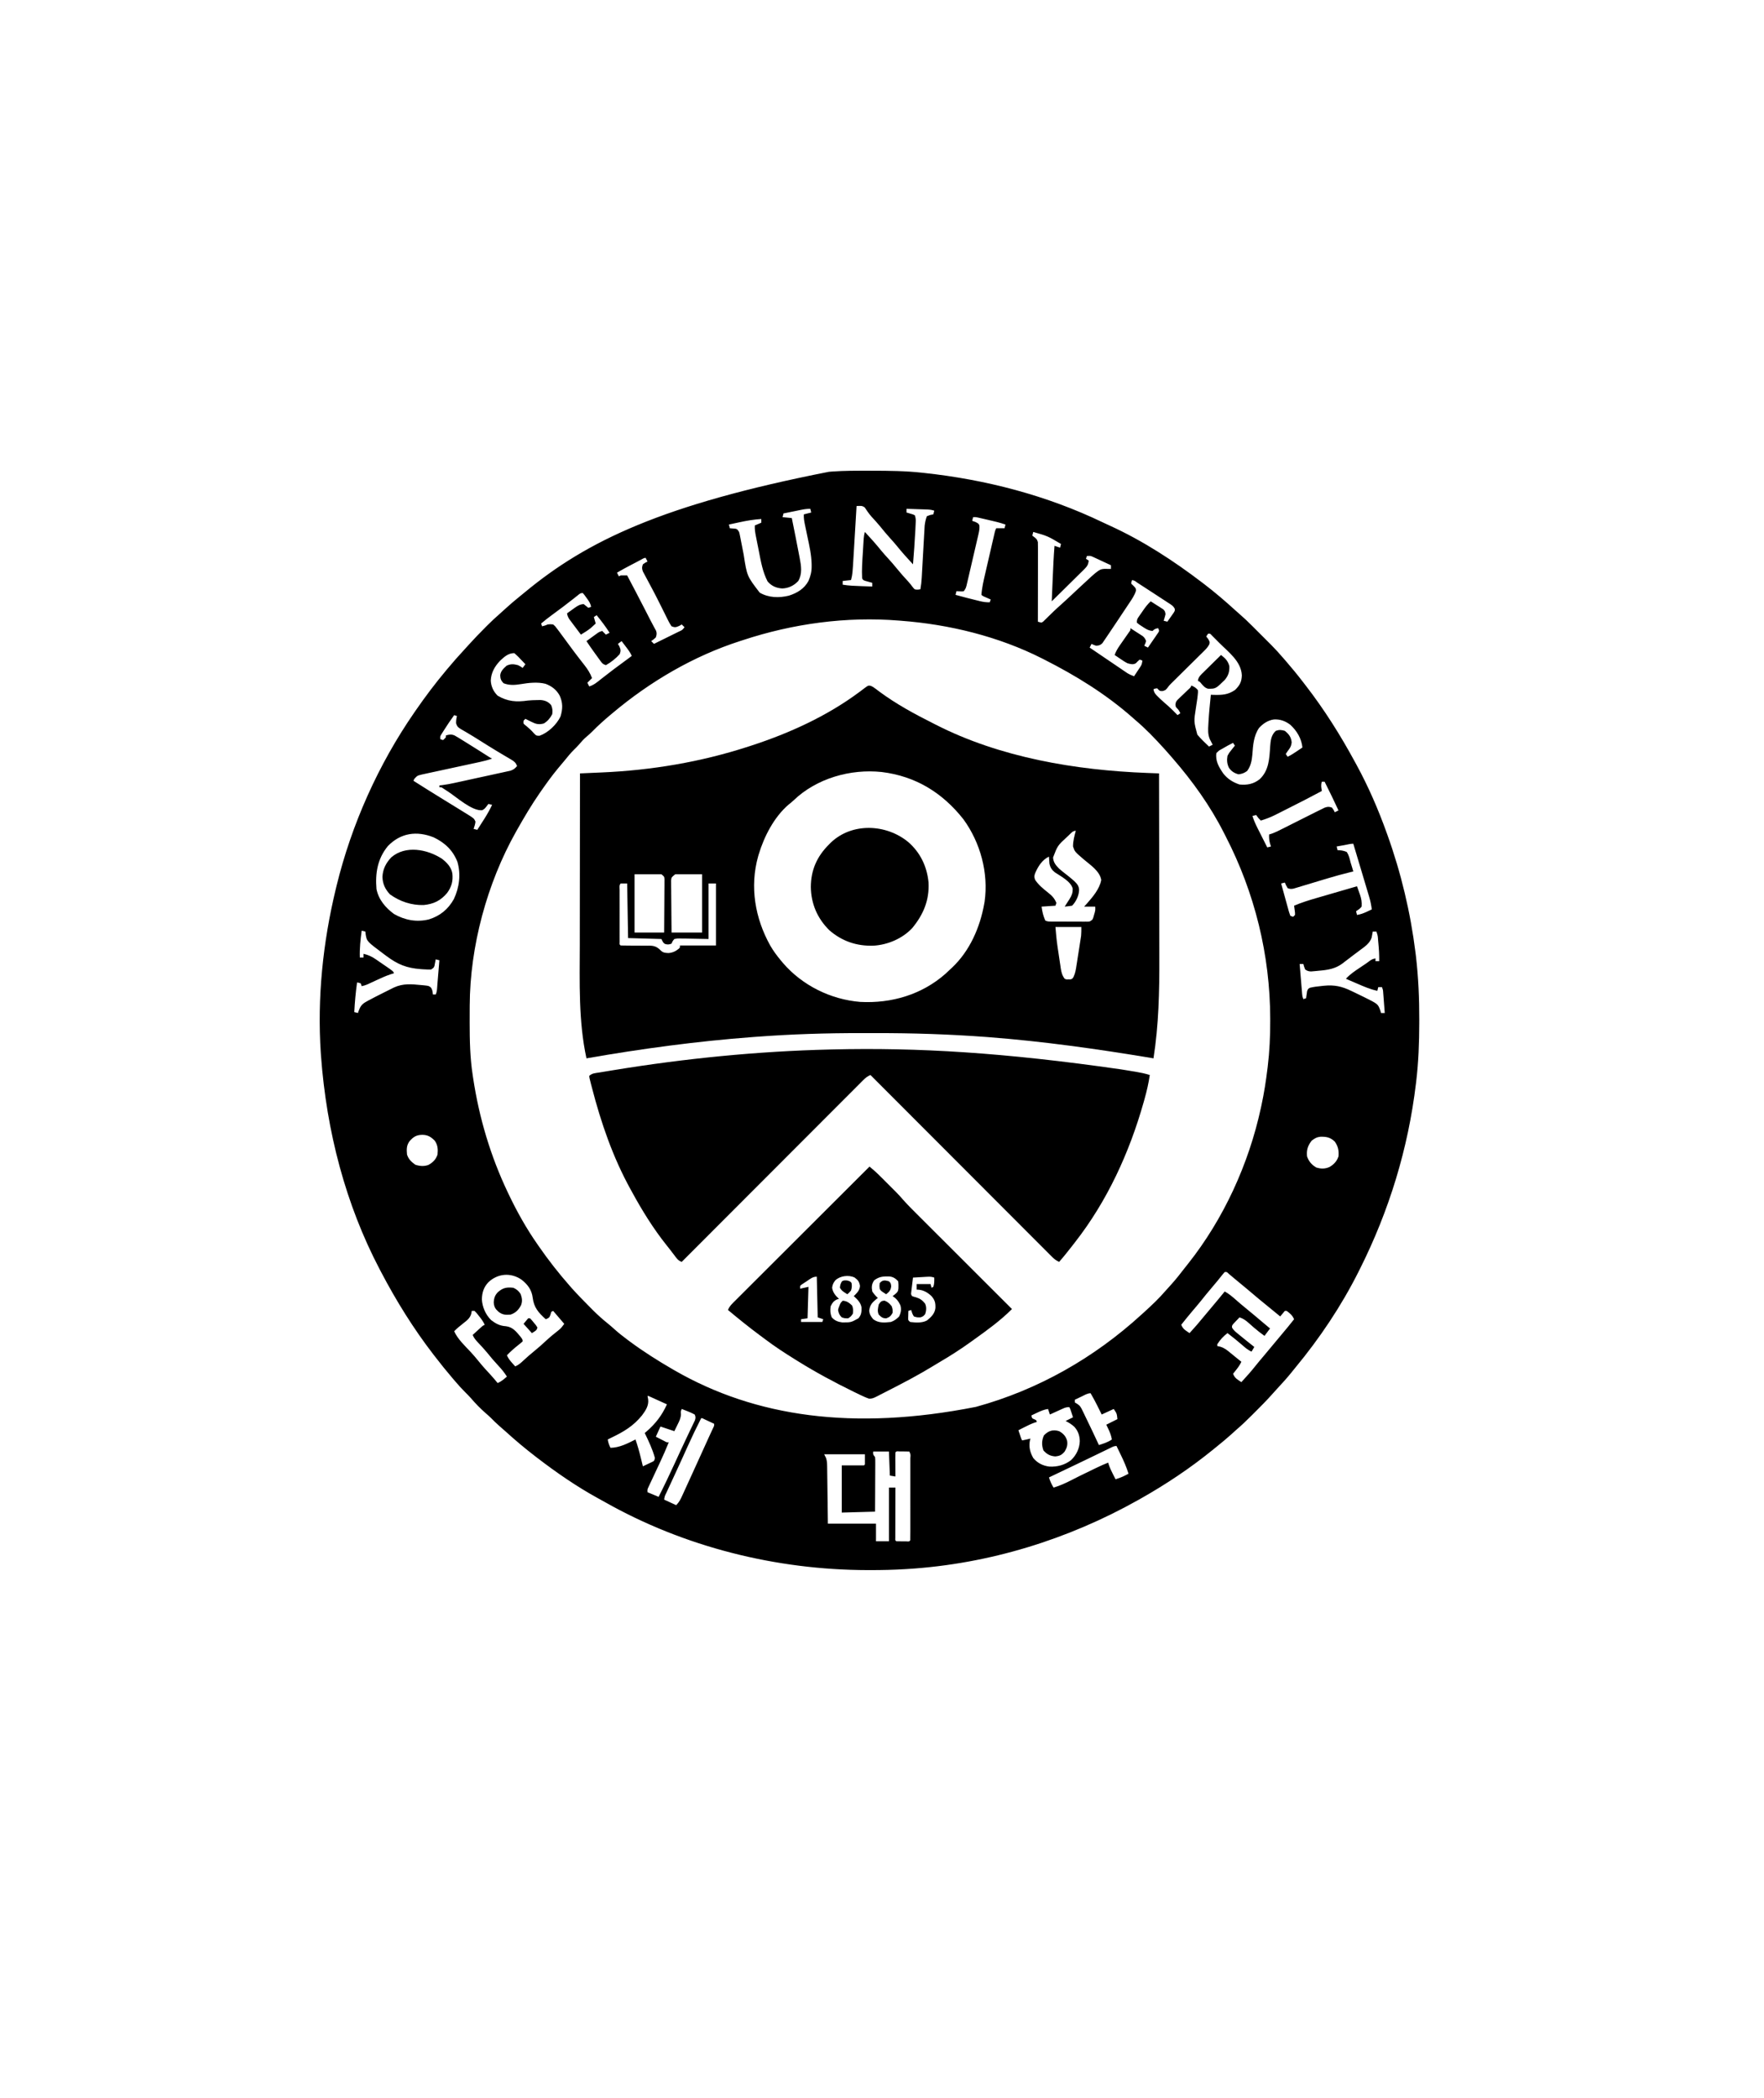 <?xml version="1.0" encoding="UTF-8"?>
<svg version="1.1" xmlns="http://www.w3.org/2000/svg" width="1907" height="2268">
<path d="M0 0 C1.252 0.001 2.504 0.002 3.794 0.003 C21.88 0.032 39.819 0.195 57.812 2.188 C58.861 2.301 58.861 2.301 59.93 2.416 C126.894 9.659 192.279 26.676 253.1 55.893 C255.529 57.052 257.967 58.181 260.418 59.293 C296.13 75.55 329.681 97.397 360.812 121.188 C361.449 121.673 362.086 122.158 362.742 122.658 C374.385 131.565 385.5 141.087 396.336 150.957 C397.721 152.204 399.112 153.445 400.524 154.661 C405.478 158.93 410.169 163.397 414.785 168.027 C415.512 168.753 416.239 169.479 416.987 170.227 C418.512 171.751 420.036 173.276 421.558 174.802 C423.869 177.119 426.185 179.43 428.502 181.74 C429.993 183.231 431.483 184.723 432.973 186.215 C433.655 186.895 434.338 187.576 435.041 188.277 C439.496 192.754 443.702 197.394 447.812 202.188 C448.786 203.305 449.76 204.423 450.734 205.539 C457.139 212.932 463.34 220.45 469.295 228.21 C470.348 229.582 471.404 230.95 472.463 232.317 C492.632 258.388 510.123 286.22 525.812 315.188 C526.239 315.966 526.665 316.744 527.104 317.546 C539.996 341.163 550.719 365.876 559.812 391.188 C560.042 391.824 560.272 392.461 560.509 393.117 C575.43 434.523 585.63 477.329 591.062 521 C591.214 522.213 591.365 523.425 591.521 524.675 C594.184 547.607 595.195 570.548 595.125 593.625 C595.123 594.88 595.121 596.136 595.119 597.429 C595.068 618.481 594.319 639.283 591.812 660.188 C591.728 660.904 591.643 661.62 591.555 662.358 C583.136 732.768 562.612 799.818 530.812 863.188 C530.286 864.237 529.76 865.287 529.218 866.369 C510.668 903.145 487.503 937.75 461.236 969.459 C459.952 971.018 458.686 972.592 457.422 974.168 C452.524 980.272 447.347 986.046 442 991.754 C439.527 994.395 437.123 997.09 434.723 999.797 C429.631 1005.466 424.289 1010.862 418.892 1016.239 C417.245 1017.88 415.604 1019.527 413.963 1021.174 C408.418 1026.723 402.79 1032.102 396.812 1037.188 C395.205 1038.642 393.6 1040.1 392 1041.562 C386.751 1046.293 381.316 1050.757 375.812 1055.188 C374.679 1056.113 373.547 1057.039 372.414 1057.965 C347.901 1077.919 321.341 1095.677 293.812 1111.188 C292.885 1111.711 291.957 1112.235 291.001 1112.774 C215.979 1154.845 130.87 1181.678 41.812 1187.188 C41.172 1187.228 40.531 1187.268 39.87 1187.309 C27.097 1188.106 14.36 1188.39 1.562 1188.375 C0.607 1188.374 -0.349 1188.374 -1.333 1188.373 C-100.022 1188.205 -199.587 1163.381 -285.617 1114.636 C-288.119 1113.226 -290.637 1111.846 -293.16 1110.473 C-315.932 1097.941 -337.578 1082.997 -358.188 1067.188 C-359.144 1066.456 -359.144 1066.456 -360.12 1065.71 C-371.447 1057.018 -382.351 1047.848 -392.914 1038.242 C-395.043 1036.318 -397.202 1034.436 -399.375 1032.562 C-402.532 1029.817 -405.476 1026.921 -408.406 1023.938 C-410.271 1022.105 -412.207 1020.394 -414.188 1018.688 C-420.069 1013.599 -425.3 1008.11 -430.371 1002.223 C-432.24 1000.129 -434.188 998.156 -436.188 996.188 C-440.067 992.352 -443.653 988.341 -447.188 984.188 C-448.011 983.23 -448.835 982.272 -449.684 981.285 C-456.415 973.427 -462.881 965.39 -469.188 957.188 C-470.023 956.107 -470.023 956.107 -470.875 955.005 C-492.345 927.154 -510.847 897.309 -527.188 866.188 C-527.908 864.823 -527.908 864.823 -528.642 863.432 C-565.474 793.185 -586.162 714.636 -592.188 632.188 C-592.293 630.685 -592.293 630.685 -592.401 629.152 C-596.343 569.839 -590.12 509.869 -576.188 452.188 C-575.773 450.463 -575.773 450.463 -575.35 448.704 C-559.087 382.168 -530.142 317.51 -491.188 261.188 C-490.732 260.526 -490.276 259.865 -489.807 259.184 C-479.571 244.367 -468.752 229.996 -457.188 216.188 C-456.768 215.683 -456.348 215.178 -455.916 214.659 C-449.651 207.129 -443.194 199.817 -436.527 192.641 C-435.246 191.251 -433.982 189.844 -432.719 188.438 C-426.831 181.896 -420.714 175.608 -414.5 169.375 C-413.704 168.574 -412.908 167.774 -412.088 166.949 C-407.842 162.714 -403.518 158.638 -398.972 154.727 C-396.556 152.643 -394.219 150.477 -391.875 148.312 C-387.443 144.275 -382.91 140.414 -378.242 136.652 C-376.004 134.847 -373.783 133.028 -371.57 131.191 C-304.782 75.951 -223.329 36.595 -43.188 1.188 C-42.043 1.091 -40.898 0.995 -39.718 0.895 C-26.495 -0.084 -13.253 -0.013 0 0 Z M-13.188 38.188 C-13.235 38.992 -13.283 39.797 -13.333 40.626 C-13.787 48.246 -14.242 55.866 -14.7 63.485 C-14.936 67.402 -15.17 71.318 -15.403 75.235 C-15.628 79.022 -15.855 82.808 -16.084 86.595 C-16.17 88.032 -16.256 89.47 -16.341 90.907 C-17.573 111.73 -17.573 111.73 -19.188 118.188 C-23.642 118.683 -23.642 118.683 -28.188 119.188 C-28.188 120.507 -28.188 121.828 -28.188 123.188 C-21.569 124.331 -14.954 124.518 -8.25 124.75 C-6.509 124.815 -6.509 124.815 -4.732 124.881 C-1.884 124.986 0.964 125.088 3.812 125.188 C3.812 123.868 3.812 122.547 3.812 121.188 C3.102 120.994 2.392 120.801 1.66 120.602 C0.741 120.341 -0.178 120.081 -1.125 119.812 C-2.5 119.43 -2.5 119.43 -3.902 119.039 C-6.188 118.188 -6.188 118.188 -7.188 116.188 C-7.684 106.92 -6.971 97.579 -6.388 88.327 C-6.248 86.097 -6.117 83.866 -5.986 81.635 C-5.899 80.203 -5.811 78.771 -5.723 77.34 C-5.644 76.061 -5.566 74.782 -5.485 73.465 C-5.252 70.896 -4.926 68.645 -4.188 66.188 C1.967 72.779 7.909 79.444 13.566 86.473 C15.901 89.294 18.332 91.993 20.812 94.688 C24.106 98.265 27.259 101.903 30.312 105.688 C34.229 110.541 38.351 115.157 42.594 119.727 C44.389 121.718 45.982 123.717 47.562 125.875 C49.666 128.525 49.666 128.525 53.125 128.562 C54.012 128.439 54.899 128.315 55.812 128.188 C56.583 123.967 57.025 119.841 57.261 115.559 C57.335 114.261 57.409 112.962 57.484 111.625 C57.522 110.938 57.559 110.251 57.598 109.544 C57.717 107.378 57.84 105.213 57.965 103.047 C58.32 96.893 58.668 90.739 59.008 84.584 C59.216 80.81 59.432 77.036 59.653 73.262 C59.735 71.831 59.815 70.399 59.891 68.967 C59.998 66.96 60.116 64.953 60.234 62.946 C60.298 61.807 60.361 60.668 60.427 59.495 C60.853 55.839 61.517 52.636 62.812 49.188 C66.438 47.75 66.438 47.75 69.812 47.188 C70.142 45.867 70.472 44.547 70.812 43.188 C67.574 42.108 65.021 41.983 61.613 41.871 C60.405 41.829 59.196 41.787 57.951 41.744 C56.689 41.705 55.426 41.666 54.125 41.625 C52.851 41.582 51.577 41.539 50.264 41.494 C47.113 41.388 43.963 41.286 40.812 41.188 C40.812 42.508 40.812 43.828 40.812 45.188 C41.451 45.369 42.089 45.551 42.746 45.738 C43.572 45.99 44.399 46.241 45.25 46.5 C46.074 46.744 46.897 46.987 47.746 47.238 C48.769 47.708 48.769 47.708 49.812 48.188 C50.774 51.073 50.893 52.594 50.762 55.562 C50.724 56.453 50.686 57.344 50.646 58.261 C50.598 59.227 50.55 60.193 50.5 61.188 C50.454 62.185 50.407 63.182 50.36 64.209 C49.75 76.551 48.79 88.87 47.812 101.188 C41.638 94.574 35.67 87.887 29.992 80.836 C27.835 78.215 25.599 75.696 23.312 73.188 C19.396 68.89 15.725 64.435 12.07 59.914 C9.14 56.376 6.053 53 2.938 49.625 C0.246 46.538 -2.049 43.23 -4.289 39.805 C-7.101 37.409 -9.609 38.081 -13.188 38.188 Z M112.812 50.188 C112.483 51.508 112.153 52.828 111.812 54.188 C112.947 54.579 114.081 54.971 115.25 55.375 C118.812 57.188 118.812 57.188 119.612 59.395 C119.852 62.745 119.339 65.401 118.581 68.674 C118.366 69.619 118.366 69.619 118.148 70.583 C117.675 72.654 117.187 74.722 116.699 76.789 C116.366 78.232 116.033 79.675 115.7 81.118 C115.003 84.137 114.299 87.155 113.589 90.171 C112.68 94.036 111.786 97.905 110.896 101.775 C110.21 104.753 109.518 107.73 108.824 110.706 C108.492 112.132 108.161 113.558 107.832 114.985 C107.372 116.978 106.903 118.969 106.432 120.959 C106.167 122.092 105.902 123.225 105.629 124.393 C104.812 127.188 104.812 127.188 102.812 130.188 C100.867 130.48 100.867 130.48 98.688 130.375 C97.409 130.313 96.13 130.251 94.812 130.188 C94.483 131.507 94.153 132.827 93.812 134.188 C101.827 136.381 109.859 138.492 117.938 140.438 C119.002 140.7 119.002 140.7 120.088 140.968 C123.731 141.832 127.065 142.392 130.812 142.188 C131.308 140.702 131.308 140.702 131.812 139.188 C130.855 138.772 130.855 138.772 129.879 138.348 C129.053 137.985 128.226 137.623 127.375 137.25 C126.551 136.89 125.728 136.531 124.879 136.16 C122.812 135.188 122.812 135.188 121.812 134.188 C122.332 126.291 124.149 118.727 125.938 111.035 C126.248 109.685 126.558 108.335 126.868 106.985 C127.513 104.175 128.163 101.365 128.814 98.556 C129.65 94.954 130.479 91.35 131.306 87.746 C131.944 84.967 132.585 82.188 133.226 79.41 C133.533 78.08 133.839 76.751 134.145 75.421 C134.57 73.57 135 71.721 135.43 69.871 C135.673 68.819 135.917 67.767 136.167 66.683 C136.812 64.188 136.812 64.188 137.812 62.188 C140.782 62.188 143.752 62.188 146.812 62.188 C147.143 60.867 147.472 59.547 147.812 58.188 C141.513 56.005 135.117 54.549 128.625 53.062 C127.437 52.785 126.249 52.508 125.025 52.223 C123.889 51.961 122.753 51.699 121.582 51.43 C120.547 51.191 119.511 50.952 118.445 50.707 C115.769 50.091 115.769 50.091 112.812 50.188 Z M-73.047 42.281 C-74.719 42.62 -74.719 42.62 -76.426 42.965 C-77.585 43.203 -78.744 43.442 -79.938 43.688 C-81.112 43.926 -82.286 44.164 -83.496 44.41 C-86.394 44.999 -89.291 45.592 -92.188 46.188 C-92.517 47.508 -92.847 48.828 -93.188 50.188 C-88.237 50.682 -88.237 50.682 -83.188 51.188 C-80.512 64.361 -77.885 77.544 -75.375 90.75 C-75.156 91.872 -74.938 92.994 -74.712 94.15 C-73.074 102.869 -71.619 111.123 -76.188 119.188 C-80.881 124.216 -86.569 126.994 -93.52 127.285 C-100.105 126.825 -104.953 124.742 -109.375 119.688 C-114.739 109.329 -116.696 97.814 -118.907 86.467 C-119.442 83.729 -119.989 80.994 -120.539 78.26 C-120.886 76.508 -121.233 74.756 -121.578 73.004 C-121.741 72.192 -121.903 71.381 -122.07 70.545 C-122.813 66.702 -123.391 63.123 -123.188 59.188 C-120.877 58.197 -118.567 57.208 -116.188 56.188 C-116.188 54.867 -116.188 53.547 -116.188 52.188 C-124.258 52.717 -131.981 54.024 -139.875 55.75 C-140.97 55.984 -142.065 56.218 -143.193 56.459 C-145.859 57.029 -148.524 57.606 -151.188 58.188 C-150.857 59.508 -150.528 60.828 -150.188 62.188 C-148.169 62.35 -146.151 62.513 -144.133 62.676 C-142.188 63.188 -142.188 63.188 -140.188 66.188 C-139.632 68.145 -139.632 68.145 -139.198 70.393 C-139.031 71.238 -138.864 72.083 -138.691 72.954 C-138.517 73.866 -138.343 74.779 -138.164 75.719 C-137.779 77.664 -137.393 79.609 -137.008 81.555 C-136.411 84.61 -135.817 87.667 -135.225 90.724 C-131.655 113.898 -131.655 113.898 -117.875 131.82 C-108.241 137.366 -97.108 137.669 -86.375 135.062 C-77.388 132.187 -69.764 127.655 -65.188 119.188 C-62.838 113.681 -61.665 109.048 -61.75 103.02 C-61.756 102.251 -61.762 101.482 -61.769 100.69 C-62.024 90.893 -64.138 81.425 -66.188 71.875 C-66.763 69.124 -67.334 66.372 -67.899 63.619 C-68.249 61.925 -68.605 60.234 -68.968 58.543 C-69.777 54.692 -70.41 51.149 -70.188 47.188 C-67.547 46.528 -64.907 45.867 -62.188 45.188 C-62.682 43.208 -62.682 43.208 -63.188 41.188 C-66.746 41.188 -69.585 41.575 -73.047 42.281 Z M177.812 66.188 C177.482 67.507 177.153 68.828 176.812 70.188 C177.617 70.786 178.421 71.384 179.25 72 C181.812 74.188 181.812 74.188 182.812 77.188 C182.904 79.941 182.939 82.669 182.926 85.423 C182.926 86.262 182.926 87.101 182.926 87.966 C182.926 90.742 182.918 93.517 182.91 96.293 C182.908 98.217 182.907 100.141 182.906 102.065 C182.902 107.13 182.892 112.195 182.881 117.26 C182.871 122.428 182.866 127.596 182.861 132.764 C182.851 142.905 182.834 153.046 182.812 163.188 C184.729 163.787 184.729 163.787 186.812 164.188 C188.579 163.186 188.579 163.186 190.133 161.539 C190.745 160.951 191.357 160.362 191.988 159.756 C192.953 158.794 192.953 158.794 193.938 157.812 C195.294 156.502 196.65 155.192 198.008 153.883 C198.664 153.242 199.321 152.602 199.997 151.942 C202.217 149.797 204.501 147.734 206.812 145.688 C210.992 141.953 215.095 138.142 219.188 134.312 C221.729 131.937 224.27 129.562 226.812 127.188 C227.363 126.673 227.913 126.159 228.479 125.629 C249.493 106.03 249.493 106.03 256.938 106.125 C257.848 106.134 258.758 106.143 259.695 106.152 C260.394 106.164 261.093 106.176 261.812 106.188 C261.812 104.868 261.812 103.547 261.812 102.188 C258.235 100.509 254.649 98.846 251.062 97.188 C249.539 96.472 249.539 96.472 247.984 95.742 C246.515 95.065 246.515 95.065 245.016 94.375 C244.115 93.956 243.214 93.537 242.286 93.105 C239.627 91.956 239.627 91.956 235.812 92.188 C235.317 93.672 235.317 93.672 234.812 95.188 C235.803 95.847 236.792 96.507 237.812 97.188 C237.303 101.429 236.139 103.354 233.119 106.335 C232.338 107.116 231.557 107.896 230.753 108.7 C229.905 109.527 229.057 110.355 228.184 111.207 C227.319 112.066 226.455 112.924 225.565 113.809 C222.802 116.549 220.026 119.274 217.25 122 C215.375 123.855 213.5 125.711 211.627 127.568 C207.033 132.119 202.427 136.657 197.812 141.188 C198.076 134.893 198.343 128.598 198.612 122.303 C198.703 120.168 198.793 118.032 198.883 115.897 C199.368 104.313 199.869 92.745 200.812 81.188 C202.792 81.847 204.773 82.507 206.812 83.188 C207.143 81.868 207.472 80.547 207.812 79.188 C193.376 70.609 193.376 70.609 177.812 66.188 Z M-247.07 96.672 C-248.073 97.195 -249.076 97.719 -250.109 98.258 C-251.166 98.812 -252.223 99.366 -253.312 99.938 C-254.346 100.476 -255.38 101.015 -256.445 101.57 C-261.753 104.346 -267.014 107.168 -272.188 110.188 C-271.527 111.507 -270.868 112.828 -270.188 114.188 C-269.527 113.858 -268.868 113.528 -268.188 113.188 C-265.855 113.147 -263.52 113.144 -261.188 113.188 C-254.832 125.165 -248.585 137.197 -242.375 149.25 C-241.824 150.319 -241.824 150.319 -241.261 151.41 C-239.513 154.802 -237.77 158.195 -236.037 161.594 C-234.897 163.825 -233.729 166.029 -232.53 168.23 C-232.062 169.102 -231.595 169.973 -231.113 170.871 C-230.711 171.597 -230.31 172.324 -229.896 173.072 C-228.971 175.834 -229.285 177.442 -230.188 180.188 C-232.75 182.5 -232.75 182.5 -235.188 184.188 C-234.197 185.178 -233.208 186.167 -232.188 187.188 C-227.645 184.953 -223.106 182.711 -218.571 180.461 C-217.026 179.697 -215.481 178.935 -213.935 178.174 C-211.715 177.083 -209.5 175.984 -207.285 174.883 C-206.59 174.543 -205.896 174.203 -205.18 173.854 C-201.545 172.22 -201.545 172.22 -199.188 169.188 C-200.178 168.197 -201.167 167.208 -202.188 166.188 C-203.518 166.961 -203.518 166.961 -204.875 167.75 C-208.53 169.336 -209.544 169.608 -213.188 168.188 C-214.684 166.063 -215.76 164.208 -216.867 161.891 C-217.197 161.238 -217.527 160.585 -217.867 159.912 C-218.949 157.762 -220.006 155.6 -221.062 153.438 C-221.805 151.947 -222.549 150.458 -223.294 148.97 C-224.443 146.676 -225.59 144.382 -226.73 142.085 C-229.298 136.918 -231.951 131.806 -234.672 126.719 C-235.377 125.393 -236.081 124.067 -236.786 122.741 C-237.791 120.849 -238.8 118.96 -239.823 117.077 C-240.762 115.345 -241.682 113.602 -242.602 111.859 C-243.127 110.881 -243.652 109.902 -244.194 108.894 C-245.338 105.779 -245.315 104.286 -244.188 101.188 C-241.625 99.375 -241.625 99.375 -239.188 98.188 C-239.847 96.868 -240.507 95.547 -241.188 94.188 C-243.244 94.188 -245.308 95.752 -247.07 96.672 Z M284.812 118.188 C283.857 119.912 283.857 119.912 283.812 122.188 C284.637 122.971 285.462 123.755 286.312 124.562 C288.812 127.188 288.812 127.188 288.854 129.738 C287.338 134.761 284.568 138.682 281.652 143.012 C281.029 143.954 280.406 144.896 279.764 145.866 C277.769 148.876 275.759 151.875 273.75 154.875 C272.424 156.874 271.099 158.873 269.775 160.873 C266.678 165.542 263.555 170.193 260.409 174.831 C259.422 176.288 258.439 177.748 257.462 179.212 C256.386 180.824 255.29 182.423 254.191 184.02 C253.642 184.828 253.092 185.636 252.526 186.468 C250.344 188.658 248.863 188.964 245.812 189.188 C243 188.25 243 188.25 240.812 187.188 C240.153 188.507 239.493 189.827 238.812 191.188 C244.84 195.288 250.873 199.38 256.909 203.468 C258.962 204.859 261.013 206.252 263.064 207.646 C266.012 209.652 268.965 211.651 271.918 213.648 C272.833 214.272 273.748 214.896 274.69 215.539 C275.551 216.12 276.411 216.7 277.298 217.298 C278.05 217.809 278.803 218.32 279.579 218.846 C281.919 220.252 284.255 221.243 286.812 222.188 C288.321 219.922 289.819 217.651 291.312 215.375 C291.742 214.732 292.171 214.09 292.613 213.428 C295.172 209.63 295.172 209.63 295.812 205.188 C294.822 204.857 293.832 204.528 292.812 204.188 C291.403 205.468 289.997 206.759 288.703 208.156 C285.525 209.89 283.243 209.046 279.812 208.188 C277.18 206.875 274.792 205.295 272.375 203.625 C271.421 202.988 271.421 202.988 270.447 202.338 C268.895 201.299 267.353 200.245 265.812 199.188 C267.19 195.362 268.961 192.283 271.289 188.957 C271.959 187.99 272.63 187.022 273.32 186.025 C274.019 185.027 274.718 184.029 275.438 183 C276.83 181.009 278.218 179.016 279.602 177.02 C280.217 176.14 280.833 175.261 281.467 174.355 C282.988 172.329 282.988 172.329 282.812 170.188 C285.279 171.76 287.735 173.344 290.188 174.938 C291.236 175.603 291.236 175.603 292.305 176.281 C292.975 176.72 293.645 177.158 294.336 177.609 C294.954 178.007 295.572 178.405 296.208 178.815 C298.124 180.454 298.956 181.823 299.812 184.188 C298.938 186.938 298.938 186.938 297.812 189.188 C299.132 189.847 300.452 190.507 301.812 191.188 C303.85 188.261 305.865 185.32 307.875 182.375 C308.456 181.542 309.036 180.708 309.635 179.85 C310.452 178.646 310.452 178.646 311.285 177.418 C311.793 176.68 312.301 175.941 312.824 175.18 C314.164 173.067 314.164 173.067 312.812 170.188 C309.945 170.761 308.951 171.049 306.812 173.188 C302.295 172.919 299.197 170.777 295.5 168.312 C294.431 167.614 293.363 166.915 292.262 166.195 C291.453 165.533 290.645 164.87 289.812 164.188 C289.812 160.862 290.249 160.178 292.078 157.535 C292.795 156.494 292.795 156.494 293.527 155.432 C294.034 154.712 294.541 153.992 295.062 153.25 C295.554 152.534 296.045 151.818 296.551 151.08 C299.062 147.467 301.543 144.169 304.812 141.188 C307.301 142.757 309.778 144.342 312.25 145.938 C312.957 146.381 313.664 146.824 314.393 147.281 C315.403 147.939 315.403 147.939 316.434 148.609 C317.368 149.206 317.368 149.206 318.322 149.815 C320.212 151.555 320.531 152.652 320.812 155.188 C320.224 157.542 319.567 159.881 318.812 162.188 C320.793 162.683 320.793 162.683 322.812 163.188 C324.182 161.282 325.533 159.362 326.875 157.438 C327.629 156.37 328.383 155.303 329.16 154.203 C330.969 151.481 330.969 151.481 330.801 149.277 C329.281 146.064 326.549 144.597 323.645 142.738 C323.013 142.321 322.382 141.904 321.732 141.475 C319.703 140.139 317.664 138.819 315.625 137.5 C314.302 136.632 312.98 135.763 311.658 134.893 C308.379 132.738 305.089 130.6 301.794 128.47 C299.773 127.162 297.754 125.849 295.736 124.537 C294.453 123.705 293.17 122.874 291.887 122.043 C291.288 121.654 290.69 121.264 290.074 120.863 C287.631 118.992 287.631 118.992 284.812 118.188 Z M-314.652 134.758 C-315.361 135.318 -316.07 135.878 -316.8 136.455 C-317.567 137.068 -318.334 137.681 -319.125 138.312 C-326.576 144.195 -334.137 149.897 -341.816 155.479 C-346.07 158.582 -350.185 161.765 -354.188 165.188 C-353.858 166.178 -353.527 167.167 -353.188 168.188 C-351.019 167.681 -349.188 167.188 -347.188 166.188 C-344.312 165.855 -344.312 165.855 -341.188 166.188 C-339.125 167.926 -339.125 167.926 -337.188 170.5 C-336.415 171.509 -335.643 172.519 -334.848 173.559 C-333.959 174.767 -333.073 175.977 -332.188 177.188 C-331.145 178.595 -330.102 180.003 -329.059 181.41 C-327.318 183.763 -325.583 186.12 -323.858 188.485 C-320.575 192.982 -317.245 197.434 -313.836 201.836 C-313.113 202.771 -312.391 203.705 -311.647 204.668 C-310.247 206.474 -308.842 208.274 -307.429 210.07 C-303.901 214.629 -301.148 218.754 -299.188 224.188 C-300.837 225.838 -302.488 227.488 -304.188 229.188 C-303.527 230.507 -302.868 231.827 -302.188 233.188 C-296.973 231.593 -293.243 228.295 -289.062 224.938 C-280.225 217.945 -271.204 211.231 -262.1 204.591 C-260.119 203.137 -258.151 201.665 -256.188 200.188 C-257.867 196.386 -260.302 193.217 -262.812 189.938 C-263.233 189.383 -263.653 188.829 -264.086 188.258 C-265.117 186.899 -266.152 185.543 -267.188 184.188 C-268.507 185.178 -269.827 186.167 -271.188 187.188 C-270.672 188.074 -270.156 188.961 -269.625 189.875 C-268.034 193.542 -267.954 194.498 -269.188 198.188 C-273.338 202.88 -278.682 207.173 -284.188 210.188 C-287.697 209.018 -288.276 208.079 -290.402 205.145 C-291.308 203.904 -291.308 203.904 -292.232 202.639 C-293.169 201.333 -293.169 201.333 -294.125 200 C-294.746 199.149 -295.366 198.297 -296.006 197.42 C-299.165 193.07 -302.248 188.688 -305.188 184.188 C-302.92 182.537 -300.649 180.892 -298.375 179.25 C-297.732 178.781 -297.09 178.313 -296.428 177.83 C-295.806 177.382 -295.184 176.934 -294.543 176.473 C-293.972 176.059 -293.401 175.645 -292.813 175.219 C-291.188 174.188 -291.188 174.188 -288.188 173.188 C-286.868 174.507 -285.548 175.827 -284.188 177.188 C-282.868 176.528 -281.548 175.868 -280.188 175.188 C-284.45 168.504 -289.153 162.308 -294.188 156.188 C-295.178 156.847 -296.168 157.507 -297.188 158.188 C-296.527 160.498 -295.868 162.808 -295.188 165.188 C-296.347 166.258 -297.516 167.318 -298.688 168.375 C-299.337 168.967 -299.987 169.558 -300.656 170.168 C-303.983 172.822 -307.547 174.993 -311.188 177.188 C-313.51 174.112 -315.819 171.026 -318.125 167.938 C-318.784 167.065 -319.444 166.192 -320.123 165.293 C-320.751 164.449 -321.38 163.604 -322.027 162.734 C-322.609 161.959 -323.19 161.184 -323.789 160.386 C-325.138 158.265 -325.754 156.644 -326.188 154.188 C-324.132 152.698 -322.069 151.221 -320 149.75 C-319.422 149.329 -318.844 148.908 -318.248 148.475 C-314.97 146.159 -312.262 144.351 -308.188 144.188 C-306.49 145.481 -304.82 146.813 -303.188 148.188 C-302.197 147.857 -301.207 147.528 -300.188 147.188 C-300.801 143.223 -302.786 140.635 -305.125 137.438 C-306.19 135.96 -306.19 135.96 -307.277 134.453 C-307.908 133.705 -308.538 132.958 -309.188 132.188 C-311.843 132.188 -312.589 133.109 -314.652 134.758 Z M-136.188 183.188 C-137.037 183.46 -137.887 183.732 -138.762 184.013 C-189.445 200.283 -236.58 227.977 -277.188 262.188 C-277.736 262.646 -278.285 263.105 -278.851 263.578 C-285.877 269.456 -292.615 275.448 -299.016 282.016 C-300.901 283.901 -302.818 285.62 -304.875 287.312 C-308.096 289.99 -310.738 293.007 -313.445 296.195 C-315.078 298.063 -316.777 299.78 -318.562 301.5 C-322.294 305.173 -325.539 309.179 -328.816 313.258 C-331.143 316.132 -333.535 318.939 -335.938 321.75 C-342.46 329.575 -348.354 337.841 -354.188 346.188 C-354.69 346.907 -355.193 347.626 -355.711 348.367 C-364.616 361.199 -372.512 374.592 -380.188 388.188 C-380.622 388.954 -381.056 389.721 -381.504 390.511 C-412.71 446.047 -431.137 514.341 -431.391 578.09 C-431.398 579.278 -431.405 580.466 -431.412 581.691 C-431.429 585.502 -431.436 589.313 -431.438 593.125 C-431.438 594.427 -431.439 595.729 -431.44 597.071 C-431.424 615.97 -431.073 634.479 -428.188 653.188 C-428.011 654.379 -427.834 655.57 -427.651 656.797 C-421.162 699.654 -408.839 741.042 -390.188 780.188 C-389.774 781.058 -389.361 781.928 -388.935 782.825 C-380.061 801.374 -369.977 819.323 -358.188 836.188 C-357.751 836.819 -357.315 837.451 -356.865 838.102 C-346.452 853.176 -335.285 867.431 -323.188 881.188 C-322.386 882.103 -321.584 883.018 -320.758 883.961 C-314.92 890.471 -308.799 896.703 -302.641 902.909 C-301.231 904.331 -299.825 905.757 -298.418 907.184 C-293.121 912.488 -287.668 917.383 -281.811 922.061 C-279.331 924.071 -276.955 926.154 -274.59 928.297 C-270.162 932.272 -265.522 935.887 -260.75 939.438 C-259.883 940.084 -259.016 940.73 -258.123 941.396 C-243.404 952.281 -228.022 962.013 -212.188 971.188 C-211.381 971.655 -210.574 972.123 -209.743 972.605 C-122.893 1022.594 -16.936 1038.144 115.812 1011.938 C182.902 993.584 243.546 959.024 294.812 912.188 C295.802 911.291 296.791 910.396 297.781 909.5 C305.92 902.115 313.859 894.617 321.016 886.262 C322.987 883.986 325.024 881.778 327.062 879.562 C332.166 873.905 336.827 867.942 341.475 861.911 C342.691 860.344 343.93 858.794 345.172 857.246 C383.602 808.822 410.727 749.551 423.812 689.188 C424.031 688.194 424.249 687.2 424.475 686.176 C427.346 672.889 429.42 659.548 431.062 646.062 C431.146 645.385 431.229 644.708 431.314 644.011 C433.303 627.592 434.023 611.331 434 594.812 C433.999 593.936 433.998 593.059 433.997 592.155 C433.839 523.415 417.336 456.303 385.826 395.157 C385.141 393.825 384.46 392.491 383.783 391.155 C369.132 362.248 350.023 335.625 328.812 311.188 C328.201 310.476 327.59 309.764 326.961 309.031 C325.262 307.067 323.543 305.124 321.812 303.188 C321.039 302.321 320.266 301.455 319.469 300.562 C309.51 289.549 299.189 278.749 287.812 269.188 C286.86 268.346 285.907 267.504 284.926 266.637 C256.274 241.396 223.782 221.377 189.812 204.188 C189.017 203.781 188.221 203.375 187.4 202.957 C140.523 179.214 87.082 166.106 34.812 162.188 C34.132 162.131 33.452 162.075 32.75 162.017 C-24.268 157.376 -82.008 165.3 -136.188 183.188 Z M366.812 176.188 C366.152 177.178 365.493 178.167 364.812 179.188 C365.514 180.074 366.215 180.961 366.938 181.875 C368.812 185.188 368.812 185.188 368.181 187.623 C366.678 190.439 365.064 192.291 362.793 194.531 C361.966 195.356 361.138 196.18 360.285 197.029 C359.389 197.907 358.493 198.784 357.57 199.688 C356.165 201.083 354.759 202.479 353.354 203.874 C351.387 205.824 349.413 207.766 347.439 209.709 C343.99 213.106 340.551 216.512 337.114 219.92 C335.285 221.732 333.453 223.54 331.618 225.346 C330.784 226.17 329.95 226.994 329.09 227.844 C328.359 228.564 327.628 229.284 326.875 230.025 C324.723 232.204 324.723 232.204 322.737 234.896 C320.812 237.188 320.812 237.188 317.75 238.188 C314.812 238.188 314.812 238.188 313.188 236.688 C312.734 236.192 312.28 235.697 311.812 235.188 C309.65 235.415 309.65 235.415 307.812 236.188 C308.366 240.077 310.094 241.814 312.875 244.5 C313.69 245.289 314.504 246.078 315.344 246.891 C318.113 249.467 320.945 251.953 323.816 254.414 C327.304 257.513 330.554 260.851 333.812 264.188 C335.298 263.197 335.298 263.197 336.812 262.188 C335.812 259.955 335.036 258.385 333.188 256.75 C331.812 255.188 331.812 255.188 331.51 252.835 C331.892 249.488 332.861 248.567 335.277 246.27 C335.995 245.573 336.712 244.876 337.451 244.158 C338.21 243.446 338.968 242.734 339.75 242 C341.24 240.571 342.729 239.14 344.215 237.707 C344.88 237.079 345.545 236.451 346.23 235.804 C347.905 234.258 347.905 234.258 348.812 232.188 C351.699 233.482 353.87 234.661 355.812 237.188 C355.957 239.613 355.957 239.613 355.625 242.5 C355.509 243.574 355.393 244.648 355.273 245.754 C354.816 249.158 354.286 252.545 353.75 255.938 C351.35 271 351.35 271 355.191 285.238 C359.058 289.887 363.408 294.057 367.812 298.188 C369.793 297.197 369.793 297.197 371.812 296.188 C371.535 295.668 371.258 295.149 370.973 294.613 C370.61 293.916 370.248 293.219 369.875 292.5 C369.336 291.473 369.336 291.473 368.785 290.426 C366.437 285.021 366.79 279.945 367.125 274.188 C367.171 273.325 367.218 272.462 367.265 271.573 C367.832 261.753 368.801 251.971 369.812 242.188 C371.298 242.24 371.298 242.24 372.812 242.293 C381.842 242.518 388.39 242.249 396.062 236.938 C401.133 231.867 403.044 228.363 403.312 221.25 C402.692 206.116 388.888 196.082 378.875 186.062 C377.921 185.096 376.967 184.13 376.014 183.164 C375.113 182.262 374.213 181.359 373.285 180.43 C372.473 179.614 371.661 178.797 370.824 177.957 C369.009 175.967 369.009 175.967 366.812 176.188 Z M-398.41 205.238 C-404.327 211.464 -408.254 218.141 -408.625 226.875 C-408.3 233.229 -405.729 238.762 -401.188 243.188 C-390.4 249.563 -380.855 250.219 -368.484 248.422 C-365.18 248.085 -361.881 247.992 -358.562 247.938 C-357.312 247.912 -356.062 247.886 -354.773 247.859 C-349.888 248.306 -346.478 249.639 -343.312 253.438 C-341.857 256.995 -341.719 259.369 -342.188 263.188 C-344.471 267.5 -347.047 270.588 -351.188 273.188 C-356.87 274.766 -360.007 273.825 -365.188 271.188 C-366.322 270.631 -367.456 270.074 -368.625 269.5 C-369.471 269.067 -370.316 268.634 -371.188 268.188 C-371.848 268.848 -372.507 269.507 -373.188 270.188 C-373.533 273.197 -373.533 273.197 -371.648 274.801 C-370.616 275.642 -370.616 275.642 -369.562 276.5 C-366.824 278.757 -364.436 281 -362.125 283.688 C-359.405 286.487 -359.405 286.487 -355.875 286.5 C-346.655 283.218 -337.495 274.546 -333.25 265.688 C-330.787 257.574 -330.605 250.903 -334.121 243.121 C-337.611 236.758 -342.671 232.895 -349.43 230.34 C-357.979 228.167 -367.671 229.259 -376.297 230.711 C-382.666 231.761 -388.84 232.142 -394.875 229.688 C-397.549 226.796 -398.224 225.085 -398.418 221.211 C-397.877 216.458 -394.883 213.818 -391.5 210.75 C-387.072 208.661 -383.858 208.951 -379.188 210.188 C-376.125 211.75 -376.125 211.75 -374.188 213.188 C-373.197 211.868 -372.207 210.548 -371.188 209.188 C-373.092 207.175 -375.01 205.178 -376.938 203.188 C-377.476 202.615 -378.015 202.043 -378.57 201.453 C-380.034 199.954 -381.607 198.563 -383.188 197.188 C-389.64 197.188 -393.779 200.965 -398.41 205.238 Z M-448.188 264.188 C-452.183 269.718 -456.005 275.343 -459.625 281.125 C-460.304 282.207 -460.984 283.288 -461.684 284.402 C-463.425 287.1 -463.425 287.1 -463.188 290.188 C-462.197 290.517 -461.207 290.848 -460.188 291.188 C-458.646 289.813 -458.646 289.813 -457.188 288.188 C-457.188 287.527 -457.188 286.868 -457.188 286.188 C-453.577 285.107 -451.398 284.698 -447.854 286.13 C-445.153 287.626 -442.544 289.221 -439.938 290.875 C-438.983 291.46 -438.029 292.045 -437.046 292.647 C-434.08 294.474 -431.132 296.327 -428.188 298.188 C-426.323 299.356 -424.458 300.524 -422.594 301.691 C-418.653 304.167 -414.725 306.663 -410.81 309.179 C-409.156 310.242 -409.156 310.242 -407.188 311.188 C-411.584 312.737 -415.95 313.871 -420.506 314.852 C-421.566 315.081 -421.566 315.081 -422.647 315.316 C-424.171 315.646 -425.695 315.974 -427.219 316.301 C-429.632 316.819 -432.045 317.342 -434.457 317.866 C-441.312 319.354 -448.169 320.834 -455.026 322.311 C-459.229 323.216 -463.431 324.127 -467.632 325.041 C-469.231 325.387 -470.829 325.732 -472.429 326.074 C-474.663 326.552 -476.895 327.037 -479.127 327.523 C-481.032 327.934 -481.032 327.934 -482.975 328.353 C-488.089 329.601 -488.089 329.601 -491.438 333.312 C-491.685 333.931 -491.933 334.55 -492.188 335.188 C-481.573 341.94 -470.91 348.607 -460.188 355.188 C-456.898 357.211 -453.609 359.235 -450.32 361.26 C-448.288 362.51 -446.256 363.759 -444.223 365.006 C-441.561 366.642 -438.904 368.288 -436.25 369.938 C-435.469 370.414 -434.689 370.891 -433.885 371.383 C-426.85 375.78 -426.85 375.78 -425.188 379.188 C-425.382 382.065 -426.308 384.411 -427.188 387.188 C-425.207 387.683 -425.207 387.683 -423.188 388.188 C-421.264 385.192 -419.35 382.19 -417.438 379.188 C-416.899 378.348 -416.36 377.509 -415.805 376.645 C-412.606 371.613 -409.754 366.57 -407.188 361.188 C-409.168 360.692 -409.168 360.692 -411.188 360.188 C-411.93 361.157 -412.673 362.126 -413.438 363.125 C-414.886 365.016 -415.857 366.04 -418.043 367.016 C-429.113 367.903 -445.817 352.674 -454.781 346.855 C-455.761 346.223 -456.741 345.59 -457.75 344.938 C-458.576 344.396 -459.403 343.855 -460.254 343.297 C-462.105 342.022 -462.105 342.022 -464.188 342.188 C-464.188 341.527 -464.188 340.868 -464.188 340.188 C-462.438 339.987 -462.438 339.987 -460.653 339.782 C-456.629 339.278 -452.7 338.526 -448.733 337.669 C-448.036 337.519 -447.339 337.369 -446.621 337.215 C-444.346 336.724 -442.071 336.228 -439.797 335.73 C-438.624 335.475 -438.624 335.475 -437.427 335.213 C-433.298 334.312 -429.17 333.406 -425.042 332.496 C-420.786 331.559 -416.525 330.639 -412.264 329.723 C-408.978 329.013 -405.695 328.29 -402.413 327.563 C-400.843 327.218 -399.272 326.878 -397.7 326.543 C-395.505 326.074 -393.314 325.587 -391.124 325.094 C-389.878 324.822 -388.632 324.55 -387.348 324.269 C-383.978 323.116 -382.443 321.896 -380.188 319.188 C-381.628 315.582 -383.251 314.211 -386.57 312.262 C-387.478 311.72 -388.386 311.178 -389.322 310.62 C-390.309 310.044 -391.296 309.468 -392.312 308.875 C-394.411 307.625 -396.509 306.374 -398.605 305.121 C-400.234 304.152 -400.234 304.152 -401.896 303.164 C-408.202 299.378 -414.423 295.457 -420.643 291.534 C-425.135 288.705 -429.632 285.904 -434.219 283.23 C-434.971 282.785 -435.723 282.339 -436.498 281.88 C-437.867 281.072 -439.244 280.28 -440.633 279.507 C-443.771 277.636 -445.048 276.647 -446.125 273.09 C-446.186 270.268 -445.908 267.91 -445.188 265.188 C-446.178 264.858 -447.168 264.527 -448.188 264.188 Z M421.812 278.188 C416.081 286.784 415.41 296.755 414.689 306.766 C414.134 313.29 413.039 319.166 409.062 324.562 C405.926 326.827 403.667 327.674 399.812 328.188 C395.312 327.052 391.884 324.889 389.312 321 C387.305 316.823 386.983 312.725 387.812 308.188 C389.562 304.938 389.562 304.938 391.812 302.188 C392.555 301.239 393.298 300.29 394.062 299.312 C394.64 298.611 395.217 297.91 395.812 297.188 C395.152 296.197 394.493 295.207 393.812 294.188 C389.954 296.039 386.241 298.129 382.562 300.312 C381.913 300.666 381.263 301.019 380.594 301.383 C378.436 302.605 378.436 302.605 375.812 305.188 C374.528 313.861 378.606 320.553 383.453 327.559 C388.122 333.329 393.799 336.85 400.812 339.188 C409.15 339.958 415.828 338.739 422.5 333.562 C432.647 324.18 433.102 311.123 433.936 298.184 C434.433 291.724 434.961 285.722 440.062 281.188 C443.811 279.824 445.987 280.095 449.812 281.188 C454.317 284.891 456.547 287.795 457.188 293.562 C456.744 297.845 455.418 299.816 452.812 303.188 C452.152 304.178 451.493 305.168 450.812 306.188 C451.473 307.178 452.132 308.168 452.812 309.188 C456.476 307.498 459.721 305.314 463.062 303.062 C464.14 302.338 465.218 301.614 466.328 300.867 C467.148 300.313 467.968 299.759 468.812 299.188 C467.879 289.613 462.786 281.07 455.688 274.59 C450.26 270.53 444.739 268.505 437.938 268.871 C431.386 269.847 426.185 273.369 421.812 278.188 Z M489.812 336.188 C488.581 339.882 489.168 342.393 489.812 346.188 C477.897 352.607 465.843 358.752 453.753 364.833 C452.052 365.69 450.351 366.549 448.652 367.41 C446.216 368.642 443.777 369.867 441.336 371.09 C440.611 371.458 439.887 371.827 439.14 372.206 C434.161 374.685 429.128 376.556 423.812 378.188 C421.788 376.255 420.391 374.556 418.812 372.188 C416.832 372.683 416.832 372.683 414.812 373.188 C416.193 377.662 417.962 381.72 420.07 385.898 C420.532 386.818 420.532 386.818 421.003 387.756 C421.978 389.693 422.957 391.628 423.938 393.562 C424.603 394.884 425.269 396.206 425.934 397.527 C427.556 400.75 429.183 403.969 430.812 407.188 C432.793 406.692 432.793 406.692 434.812 406.188 C434.483 405.156 434.152 404.125 433.812 403.062 C432.841 399.703 432.641 396.696 432.812 393.188 C433.612 392.951 434.411 392.715 435.235 392.471 C439.704 390.867 443.829 388.793 448.059 386.645 C448.947 386.198 449.835 385.751 450.75 385.291 C453.585 383.864 456.418 382.433 459.25 381 C465.605 377.791 471.963 374.591 478.337 371.42 C479.938 370.623 481.538 369.822 483.136 369.017 C485.2 367.98 487.272 366.962 489.348 365.949 C490.487 365.385 491.627 364.822 492.801 364.241 C496.073 363.096 497.59 362.973 500.812 364.188 C502.625 366.75 502.625 366.75 503.812 369.188 C505.132 368.527 506.452 367.868 507.812 367.188 C502.924 356.797 498.022 346.422 492.812 336.188 C491.822 336.188 490.832 336.188 489.812 336.188 Z M-519.875 405.75 C-531.125 419.426 -533.63 435.058 -532.188 452.188 C-529.914 463.645 -522.442 472.403 -513.188 479.188 C-501.48 485.861 -488.707 488.251 -475.5 485 C-463.445 481.259 -454.669 474.056 -448.508 462.996 C-442.621 450.474 -440.8 436.211 -444.688 422.812 C-449.618 410.175 -458.398 402.027 -470.41 396.289 C-488.643 389.057 -506.035 391.418 -519.875 405.75 Z M514.25 404.688 C513.444 404.831 512.637 404.974 511.807 405.121 C509.808 405.476 507.81 405.832 505.812 406.188 C506.308 408.168 506.308 408.168 506.812 410.188 C507.488 410.204 508.163 410.221 508.859 410.238 C511.832 410.526 514.09 410.94 516.812 412.188 C519.035 415.608 519.858 419.252 520.812 423.188 C521.388 425.086 521.971 426.982 522.562 428.875 C522.981 430.312 523.398 431.749 523.812 433.188 C522.962 433.386 522.112 433.584 521.235 433.788 C512.485 435.896 503.856 438.309 495.234 440.895 C494.126 441.226 493.018 441.558 491.877 441.899 C487.257 443.284 482.639 444.673 478.025 446.074 C474.618 447.106 471.208 448.126 467.797 449.145 C466.752 449.465 465.707 449.786 464.631 450.116 C463.662 450.404 462.693 450.691 461.694 450.988 C460.845 451.244 459.997 451.501 459.122 451.765 C456.585 452.229 455.183 452.194 452.812 451.188 C451.062 448.125 451.062 448.125 449.812 445.188 C447.832 445.683 447.832 445.683 445.812 446.188 C447.166 451.158 448.535 456.124 449.92 461.086 C450.389 462.776 450.854 464.466 451.314 466.158 C451.975 468.587 452.652 471.01 453.332 473.434 C453.637 474.574 453.637 474.574 453.948 475.738 C454.475 477.584 455.133 479.392 455.812 481.188 C456.803 481.517 457.793 481.848 458.812 482.188 C459.803 481.197 459.803 481.197 460.812 480.188 C460.835 477.738 460.835 477.738 460.438 475.062 C460.229 473.438 460.021 471.812 459.812 470.188 C467.542 466.88 475.405 464.407 483.477 462.078 C484.763 461.703 486.049 461.328 487.335 460.952 C490.684 459.974 494.035 459.003 497.386 458.032 C500.819 457.037 504.251 456.036 507.684 455.035 C514.392 453.08 521.101 451.132 527.812 449.188 C528.659 451.538 529.49 453.891 530.312 456.25 C530.67 457.235 530.67 457.235 531.035 458.24 C532.565 462.675 533.176 466.434 532.812 471.188 C531.098 473.509 529.234 474.523 526.812 476.188 C527.143 477.507 527.472 478.827 527.812 480.188 C531.762 479.559 535.011 478.323 538.625 476.625 C539.601 476.17 540.577 475.715 541.582 475.246 C542.318 474.897 543.054 474.547 543.812 474.188 C543.225 469.469 542.316 465.071 540.955 460.518 C540.769 459.893 540.584 459.267 540.393 458.623 C539.786 456.582 539.172 454.543 538.559 452.504 C538.134 451.079 537.709 449.654 537.285 448.229 C536.173 444.498 535.055 440.768 533.936 437.039 C532.793 433.226 531.656 429.411 530.518 425.596 C528.288 418.125 526.052 410.655 523.812 403.188 C520.662 403.188 517.362 404.133 514.25 404.688 Z M-548.188 497.188 C-549.476 506.897 -550.528 516.368 -550.188 526.188 C-548.867 526.188 -547.548 526.188 -546.188 526.188 C-546.188 524.867 -546.188 523.548 -546.188 522.188 C-541.097 523.428 -537.445 525.03 -533.07 528.031 C-532.256 528.586 -532.256 528.586 -531.426 529.152 C-530.292 529.927 -529.161 530.707 -528.033 531.492 C-526.303 532.694 -524.563 533.881 -522.82 535.066 C-514.337 540.889 -514.337 540.889 -513.188 543.188 C-515.065 543.771 -515.065 543.771 -516.98 544.367 C-522.683 546.268 -528.061 548.767 -533.5 551.312 C-535.432 552.214 -537.366 553.113 -539.301 554.008 C-540.566 554.6 -540.566 554.6 -541.857 555.204 C-543.965 556.094 -545.954 556.708 -548.188 557.188 C-548.683 555.702 -548.683 555.702 -549.188 554.188 C-551.203 553.454 -551.203 553.454 -553.188 553.188 C-554.647 563.846 -555.645 574.443 -556.188 585.188 C-554.867 585.518 -553.548 585.847 -552.188 586.188 C-552.015 585.607 -551.842 585.027 -551.664 584.43 C-549.961 579.696 -548.351 576.845 -543.914 574.336 C-543.023 573.831 -542.132 573.327 -541.214 572.807 C-536.116 570.079 -530.979 567.435 -525.8 564.863 C-523.923 563.93 -522.051 562.989 -520.18 562.047 C-518.969 561.442 -517.758 560.838 -516.547 560.234 C-515.469 559.697 -514.391 559.159 -513.28 558.604 C-503.326 554.044 -494.326 554.96 -483.688 556 C-482.898 556.07 -482.108 556.14 -481.294 556.212 C-475.646 556.824 -475.646 556.824 -473.49 558.534 C-471.618 560.91 -471.516 563.234 -471.188 566.188 C-470.197 566.188 -469.207 566.188 -468.188 566.188 C-466.639 563.091 -466.706 559.743 -466.434 556.336 C-466.368 555.562 -466.303 554.788 -466.236 553.99 C-466.029 551.515 -465.827 549.039 -465.625 546.562 C-465.485 544.885 -465.345 543.208 -465.205 541.531 C-464.862 537.417 -464.523 533.302 -464.188 529.188 C-465.507 528.857 -466.827 528.528 -468.188 528.188 C-468.297 528.814 -468.407 529.44 -468.52 530.086 C-468.678 530.903 -468.837 531.72 -469 532.562 C-469.226 533.781 -469.226 533.781 -469.457 535.023 C-470.188 537.188 -470.188 537.188 -473.188 539.188 C-476.052 539.223 -478.777 539.144 -481.625 538.938 C-482.433 538.883 -483.24 538.829 -484.072 538.772 C-499.649 537.637 -509.123 533.768 -521.625 524.438 C-522.452 523.824 -523.28 523.21 -524.133 522.577 C-542.584 508.749 -542.584 508.749 -543.812 501.5 C-543.936 500.407 -544.06 499.314 -544.188 498.188 C-545.508 497.858 -546.827 497.527 -548.188 497.188 Z M544.812 498.188 C544.715 498.779 544.617 499.371 544.516 499.98 C544.366 500.771 544.217 501.561 544.062 502.375 C543.923 503.152 543.784 503.93 543.641 504.73 C541.523 511.014 536.105 514.514 531 518.312 C530.252 518.874 529.503 519.436 528.732 520.015 C527.186 521.174 525.638 522.331 524.087 523.484 C521.935 525.096 519.803 526.731 517.676 528.375 C516.388 529.355 515.101 530.334 513.812 531.312 C513.239 531.761 512.666 532.21 512.075 532.672 C504.333 538.47 495.955 539.716 486.5 540.5 C485.525 540.599 484.55 540.697 483.545 540.799 C482.136 540.924 482.136 540.924 480.699 541.051 C479.856 541.126 479.012 541.201 478.143 541.279 C475.47 541.174 474.021 540.687 471.812 539.188 C470.562 536.062 470.562 536.062 469.812 533.188 C468.493 533.188 467.173 533.188 465.812 533.188 C466.124 536.958 466.437 540.729 466.75 544.5 C466.881 546.079 466.881 546.079 467.014 547.689 C467.19 549.807 467.367 551.924 467.546 554.042 C467.724 556.137 467.897 558.233 468.067 560.33 C468.149 561.308 468.232 562.285 468.316 563.293 C468.388 564.165 468.46 565.036 468.533 565.934 C468.758 568.352 468.758 568.352 469.812 571.188 C471.298 570.692 471.298 570.692 472.812 570.188 C472.899 569.489 472.985 568.79 473.074 568.07 C473.285 566.705 473.285 566.705 473.5 565.312 C473.691 563.955 473.691 563.955 473.887 562.57 C474.812 560.188 474.812 560.188 476.789 558.941 C481.001 557.891 485.183 557.414 489.5 557 C490.348 556.905 491.195 556.811 492.068 556.713 C503.292 555.595 511.349 557.335 521.5 562.25 C522.546 562.744 523.591 563.239 524.669 563.748 C527.728 565.206 530.773 566.69 533.812 568.188 C534.643 568.596 535.473 569.004 536.329 569.425 C550.444 576.443 550.444 576.443 553 583.438 C553.402 584.799 553.402 584.799 553.812 586.188 C555.133 586.188 556.452 586.188 557.812 586.188 C557.506 582.083 557.191 577.979 556.875 573.875 C556.788 572.708 556.701 571.541 556.611 570.338 C556.524 569.22 556.437 568.101 556.348 566.949 C556.23 565.402 556.23 565.402 556.11 563.823 C555.893 561.083 555.893 561.083 554.812 558.188 C553.492 558.188 552.173 558.188 550.812 558.188 C550.482 559.508 550.153 560.827 549.812 562.188 C542.227 560.629 535.399 557.631 528.312 554.562 C527.109 554.047 525.905 553.531 524.664 553 C521.711 551.734 518.761 550.464 515.812 549.188 C520.12 544.464 525.074 541.099 530.375 537.562 C532.064 536.425 533.753 535.287 535.441 534.148 C536.185 533.651 536.928 533.154 537.694 532.642 C539.139 531.65 540.556 530.615 541.945 529.545 C543.918 528.111 545.431 527.613 547.812 527.188 C547.812 528.178 547.812 529.168 547.812 530.188 C549.133 530.188 550.452 530.188 551.812 530.188 C551.916 523.474 551.537 516.929 550.875 510.25 C550.788 509.306 550.701 508.362 550.611 507.389 C550.293 502.633 550.293 502.633 548.812 498.188 C547.492 498.188 546.173 498.188 544.812 498.188 Z M-496.5 724.812 C-499.831 729.501 -499.656 733.556 -499.188 739.188 C-497.394 744.468 -494.578 746.986 -490.188 750.188 C-485.597 751.718 -480.812 752.129 -476.184 750.469 C-471.225 747.813 -467.964 744.518 -466.188 739.188 C-465.624 733.495 -465.88 729.038 -469.188 724.188 C-473.393 720.05 -476.526 718.028 -482.438 717.875 C-488.991 717.944 -492.179 719.908 -496.5 724.812 Z M478.812 724.188 C474.561 729.67 473.115 734.275 473.812 741.188 C475.637 746.552 478.933 750.364 483.812 753.188 C488.854 754.739 493.281 754.791 498.125 752.625 C502.806 749.896 506.076 746.396 507.812 741.188 C508.351 734.835 507.454 730.485 503.812 725.188 C498.952 720.564 494.886 719.825 488.383 719.91 C484.227 720.359 482.155 721.647 478.812 724.188 Z M384.812 866.188 C383.438 867.695 382.139 869.273 380.875 870.875 C379.672 872.379 379.672 872.379 378.445 873.914 C378.018 874.449 377.59 874.985 377.149 875.536 C374.899 878.316 372.572 881.03 370.25 883.75 C366.38 888.298 362.615 892.913 358.906 897.594 C355.97 901.232 352.934 904.783 349.903 908.343 C345.769 913.209 341.764 918.172 337.812 923.188 C339.175 926.407 340.538 928.004 343.438 929.938 C344.069 930.365 344.701 930.793 345.352 931.234 C346.075 931.706 346.075 931.706 346.812 932.188 C352.21 926.305 357.407 920.31 362.43 914.105 C365.02 910.933 367.659 907.807 370.312 904.688 C375.22 898.913 380.037 893.071 384.812 887.188 C389.173 889.588 392.72 892.547 396.438 895.812 C397.688 896.898 398.939 897.983 400.191 899.066 C400.806 899.599 401.421 900.131 402.055 900.68 C404.462 902.745 406.913 904.751 409.375 906.75 C414.567 910.967 419.673 915.279 424.77 919.609 C427.771 922.152 430.788 924.673 433.812 927.188 C431.832 929.827 429.853 932.467 427.812 935.188 C423.848 932.333 420.022 929.399 416.34 926.188 C415.728 925.654 415.117 925.121 414.487 924.571 C413.261 923.496 412.041 922.415 410.826 921.327 C407.636 918.528 404.946 916.464 400.812 915.188 C399.443 916.59 398.093 918.01 396.75 919.438 C395.996 920.226 395.242 921.015 394.465 921.828 C392.652 923.978 392.652 923.978 392.695 926.156 C394.408 929.271 397.022 931.247 399.75 933.438 C400.33 933.916 400.911 934.394 401.509 934.886 C403.268 936.33 405.038 937.761 406.812 939.188 C407.831 940.011 408.849 940.835 409.898 941.684 C412.195 943.529 414.498 945.364 416.812 947.188 C415.822 948.837 414.832 950.487 413.812 952.188 C409.839 950.523 406.835 947.798 403.625 945 C398.471 940.568 393.234 936.292 387.812 932.188 C383.156 935.761 379.99 939.235 376.812 944.188 C376.812 944.847 376.812 945.508 376.812 946.188 C377.821 946.407 378.829 946.626 379.867 946.852 C384.338 948.132 387.411 950.617 390.938 953.562 C391.532 954.045 392.126 954.527 392.738 955.023 C393.896 955.964 395.05 956.909 396.2 957.858 C398.385 959.659 400.598 961.424 402.812 963.188 C401.322 966.47 399.426 969.118 397.188 971.938 C396.556 972.737 395.924 973.536 395.273 974.359 C394.791 974.963 394.309 975.566 393.812 976.188 C395.175 979.407 396.538 981.004 399.438 982.938 C400.069 983.365 400.701 983.793 401.352 984.234 C401.834 984.549 402.316 984.863 402.812 985.188 C408.338 979.232 413.665 973.237 418.688 966.848 C421.151 963.764 423.692 960.755 426.25 957.75 C429.645 953.761 433.006 949.751 436.312 945.688 C439.619 941.624 442.981 937.614 446.375 933.625 C450.963 928.231 455.43 922.751 459.812 917.188 C457.901 912.886 455.547 910.988 451.812 908.188 C451.152 908.188 450.493 908.188 449.812 908.188 C448.098 910.147 446.428 912.146 444.812 914.188 C419.949 893.889 419.949 893.889 408.36 884.033 C404.017 880.345 399.619 876.728 395.195 873.137 C393.187 871.494 391.215 869.819 389.25 868.125 C387.071 865.98 387.071 865.98 384.812 866.188 Z M-411.188 877.188 C-416.251 882.56 -418.055 888.318 -418.254 895.633 C-417.824 903.941 -414.181 912.356 -408.188 918.188 C-403.038 922.101 -398.806 924.324 -392.312 924.75 C-384.779 925.621 -381.025 930.708 -376.391 936.219 C-374.188 939.188 -374.188 939.188 -374.188 941.188 C-375.846 942.663 -377.566 944.068 -379.312 945.438 C-383.552 948.824 -387.456 952.254 -391.188 956.188 C-389.743 959.426 -387.93 961.807 -385.562 964.438 C-384.931 965.144 -384.299 965.85 -383.648 966.578 C-383.166 967.109 -382.684 967.64 -382.188 968.188 C-378.508 966.625 -376.022 964.352 -373.125 961.625 C-369.434 958.192 -365.683 954.908 -361.75 951.75 C-357.22 948.097 -352.938 944.253 -348.686 940.287 C-344.481 936.391 -340.077 932.792 -335.562 929.258 C-332.711 926.896 -332.711 926.896 -329.188 922.188 C-333.147 917.567 -337.108 912.947 -341.188 908.188 C-342.178 908.683 -342.178 908.683 -343.188 909.188 C-343.476 910.157 -343.765 911.126 -344.062 912.125 C-345.188 915.188 -345.188 915.188 -347.258 916.379 C-347.895 916.646 -348.531 916.913 -349.188 917.188 C-357.083 910.039 -361.992 904.629 -363.317 893.874 C-364.397 885.33 -368.755 879.651 -375.414 874.402 C-387.003 866.463 -401.164 867.689 -411.188 877.188 Z M-429.188 908.188 C-429.374 909.214 -429.561 910.24 -429.754 911.297 C-431.131 916.109 -434.3 918.436 -438.125 921.438 C-439.385 922.463 -440.644 923.489 -441.902 924.516 C-442.46 924.958 -443.019 925.401 -443.594 925.856 C-445.224 927.218 -446.709 928.665 -448.188 930.188 C-444.345 938.789 -436.646 945.858 -430.276 952.705 C-427.284 955.938 -424.45 959.254 -421.688 962.688 C-417.584 967.787 -413.228 972.581 -408.766 977.363 C-406.142 980.238 -403.657 983.181 -401.188 986.188 C-397.246 984.52 -394.398 981.96 -391.188 979.188 C-393.921 974.875 -396.852 971.226 -400.375 967.5 C-404.749 962.823 -408.838 957.992 -412.848 952.996 C-415.944 949.28 -419.221 945.747 -422.559 942.246 C-424.938 939.714 -426.853 937.414 -428.188 934.188 C-426.398 932.539 -424.606 930.894 -422.812 929.25 C-422.305 928.781 -421.797 928.313 -421.273 927.83 C-417.414 924.301 -417.414 924.301 -415.188 923.188 C-416.814 919.494 -419.101 916.571 -421.625 913.438 C-422.407 912.453 -423.19 911.468 -423.996 910.453 C-424.719 909.705 -425.442 908.958 -426.188 908.188 C-427.178 908.188 -428.168 908.188 -429.188 908.188 Z M230.188 1000.688 C229.481 1001.021 228.775 1001.355 228.047 1001.699 C226.3 1002.525 224.556 1003.356 222.812 1004.188 C222.812 1005.178 222.812 1006.168 222.812 1007.188 C223.575 1007.633 224.337 1008.079 225.122 1008.539 C228.374 1010.532 229.214 1012.164 230.863 1015.57 C231.393 1016.648 231.924 1017.726 232.47 1018.836 C233.016 1019.984 233.562 1021.131 234.125 1022.312 C234.692 1023.476 235.26 1024.64 235.844 1025.839 C237.517 1029.281 239.168 1032.732 240.812 1036.188 C241.268 1037.14 241.723 1038.093 242.191 1039.074 C244.428 1043.765 246.637 1048.468 248.812 1053.188 C253.828 1051.647 258.427 1050.158 262.812 1047.188 C262.184 1043.238 260.948 1039.989 259.25 1036.375 C258.446 1034.663 257.641 1032.951 256.812 1031.188 C260.772 1029.207 264.733 1027.227 268.812 1025.188 C268.174 1019.098 268.174 1019.098 264.812 1014.188 C258.377 1017.158 258.377 1017.158 251.812 1020.188 C251.281 1019.114 250.75 1018.04 250.203 1016.934 C249.49 1015.497 248.776 1014.061 248.062 1012.625 C247.714 1011.921 247.366 1011.216 247.008 1010.49 C244.754 1005.962 242.362 1001.557 239.812 997.188 C236.324 997.188 233.29 999.205 230.188 1000.688 Z M-239.188 1000.188 C-238.847 1001.951 -238.847 1001.951 -238.5 1003.75 C-237.653 1010.608 -241.21 1015.849 -245.188 1021.188 C-254.501 1032.677 -265.067 1038.925 -278.188 1045.188 C-279.523 1045.851 -280.857 1046.516 -282.188 1047.188 C-281.627 1050.551 -280.769 1053.179 -279.188 1056.188 C-269.344 1056.012 -260.854 1051.521 -252.188 1047.188 C-249.921 1053.631 -248.111 1060.115 -246.5 1066.75 C-246.275 1067.663 -246.05 1068.577 -245.818 1069.518 C-245.271 1071.74 -244.728 1073.963 -244.188 1076.188 C-242.203 1075.262 -240.225 1074.322 -238.25 1073.375 C-237.148 1072.853 -236.046 1072.331 -234.91 1071.793 C-231.9 1070.42 -231.9 1070.42 -231.188 1067.188 C-233.727 1057.811 -237.973 1048.906 -242.188 1040.188 C-241.558 1039.654 -240.929 1039.12 -240.281 1038.57 C-230.343 1029.92 -223.637 1021.202 -218.188 1009.188 C-221.499 1007.684 -224.812 1006.186 -228.125 1004.688 C-229.543 1004.044 -229.543 1004.044 -230.99 1003.387 C-231.889 1002.981 -232.788 1002.575 -233.715 1002.156 C-234.547 1001.779 -235.38 1001.402 -236.238 1001.014 C-237.988 1000.122 -237.988 1000.122 -239.188 1000.188 Z M209.582 1013.938 C208.78 1014.298 207.977 1014.659 207.15 1015.031 C206.317 1015.413 205.484 1015.794 204.625 1016.188 C203.78 1016.569 202.935 1016.951 202.064 1017.344 C199.978 1018.287 197.894 1019.235 195.812 1020.188 C195.153 1018.207 194.493 1016.227 193.812 1014.188 C189.479 1014.832 185.946 1016.377 182 1018.25 C180.839 1018.798 179.677 1019.346 178.48 1019.91 C177.16 1020.542 177.16 1020.542 175.812 1021.188 C176.466 1024.298 176.466 1024.298 178.812 1025.25 C179.472 1025.559 180.132 1025.869 180.812 1026.188 C181.143 1026.848 181.472 1027.507 181.812 1028.188 C180.975 1028.443 180.137 1028.698 179.273 1028.961 C175.48 1030.305 172.01 1031.978 168.438 1033.812 C167.477 1034.3 167.477 1034.3 166.496 1034.797 C164.933 1035.59 163.372 1036.388 161.812 1037.188 C162.29 1038.646 162.769 1040.105 163.25 1041.562 C163.517 1042.375 163.784 1043.187 164.059 1044.023 C164.764 1046.198 164.764 1046.198 165.812 1048.188 C168.837 1047.599 171.83 1046.961 174.812 1046.188 C174.648 1046.703 174.482 1047.219 174.312 1047.75 C172.833 1054.963 174.268 1060.851 177.812 1067.188 C182.392 1072.73 188.315 1075.633 195.379 1076.504 C203.899 1076.88 211.888 1074.783 218.688 1069.5 C224.429 1064.076 227.852 1056.875 228.125 1049 C228.026 1042.981 226.241 1037.824 222.129 1033.359 C219.126 1030.699 216.443 1029.003 212.812 1027.188 C215.452 1025.868 218.093 1024.547 220.812 1023.188 C220.335 1021.729 219.856 1020.27 219.375 1018.812 C219.108 1018 218.841 1017.188 218.566 1016.352 C217.861 1014.177 217.861 1014.177 216.812 1012.188 C213.706 1012.188 212.358 1012.677 209.582 1013.938 Z M-202.188 1014.188 C-203.36 1017.088 -203.36 1017.088 -203.031 1019.883 C-203.236 1024.211 -204.767 1027.236 -206.688 1031.062 C-207.021 1031.751 -207.355 1032.439 -207.699 1033.148 C-208.518 1034.833 -209.351 1036.511 -210.188 1038.188 C-215.188 1036.521 -220.188 1034.854 -225.188 1033.188 C-226.838 1036.818 -228.488 1040.447 -230.188 1044.188 C-228.232 1045.192 -226.273 1046.191 -224.312 1047.188 C-223.222 1047.744 -222.131 1048.301 -221.008 1048.875 C-218.404 1050.328 -218.404 1050.328 -216.188 1050.188 C-219.105 1057.496 -222.288 1064.655 -225.613 1071.785 C-226.008 1072.633 -226.403 1073.48 -226.81 1074.354 C-228.46 1077.89 -230.113 1081.425 -231.772 1084.958 C-232.995 1087.565 -234.211 1090.175 -235.426 1092.785 C-235.804 1093.585 -236.182 1094.385 -236.571 1095.209 C-236.916 1095.951 -237.26 1096.693 -237.615 1097.457 C-237.919 1098.107 -238.224 1098.757 -238.538 1099.427 C-239.361 1101.344 -239.361 1101.344 -239.188 1104.188 C-235.227 1105.838 -231.268 1107.487 -227.188 1109.188 C-221.188 1097.391 -215.532 1085.459 -210 1073.438 C-208.335 1069.824 -206.67 1066.211 -205.004 1062.598 C-204.595 1061.71 -204.186 1060.822 -203.764 1059.908 C-201.222 1054.398 -198.641 1048.909 -196.027 1043.434 C-195.115 1041.513 -194.204 1039.591 -193.293 1037.67 C-192.456 1035.914 -191.607 1034.163 -190.757 1032.413 C-190.265 1031.373 -189.773 1030.333 -189.266 1029.262 C-188.837 1028.371 -188.408 1027.479 -187.966 1026.561 C-187.091 1023.894 -187.013 1022.727 -188.188 1020.188 C-190.566 1018.905 -192.748 1017.896 -195.25 1016.938 C-196.245 1016.535 -196.245 1016.535 -197.26 1016.125 C-198.897 1015.465 -200.542 1014.825 -202.188 1014.188 Z M-181.188 1024.188 C-186.414 1034.48 -191.395 1044.846 -196.125 1055.375 C-197.415 1058.235 -198.707 1061.094 -200 1063.953 C-200.333 1064.69 -200.666 1065.427 -201.009 1066.187 C-203.624 1071.966 -206.275 1077.727 -208.938 1083.484 C-209.33 1084.334 -209.722 1085.183 -210.127 1086.058 C-211.675 1089.409 -213.223 1092.76 -214.779 1096.108 C-215.854 1098.423 -216.926 1100.741 -217.996 1103.059 C-218.32 1103.753 -218.645 1104.447 -218.979 1105.162 C-220.634 1108.534 -220.634 1108.534 -221.188 1112.188 C-216.898 1114.168 -212.607 1116.148 -208.188 1118.188 C-204.914 1114.914 -203.353 1111.664 -201.484 1107.523 C-200.952 1106.365 -200.952 1106.365 -200.409 1105.183 C-199.245 1102.646 -198.091 1100.104 -196.938 1097.562 C-196.133 1095.803 -195.328 1094.045 -194.523 1092.286 C-192.467 1087.794 -190.42 1083.298 -188.376 1078.801 C-187.237 1076.297 -186.097 1073.794 -184.957 1071.292 C-181.199 1063.05 -177.448 1054.806 -173.716 1046.553 C-172.707 1044.331 -171.689 1042.114 -170.663 1039.9 C-170.203 1038.907 -169.743 1037.914 -169.27 1036.891 C-168.664 1035.594 -168.664 1035.594 -168.046 1034.271 C-167.06 1032.255 -167.06 1032.255 -167.188 1030.188 C-169.332 1029.185 -171.478 1028.186 -173.625 1027.188 C-174.82 1026.631 -176.015 1026.074 -177.246 1025.5 C-179.803 1024.12 -179.803 1024.12 -181.188 1024.188 Z M261.027 1056.391 C260.034 1056.87 259.042 1057.35 258.019 1057.844 C256.94 1058.37 255.861 1058.896 254.75 1059.438 C252.462 1060.544 250.175 1061.651 247.887 1062.758 C246.124 1063.613 246.124 1063.613 244.326 1064.485 C238.911 1067.109 233.487 1069.711 228.062 1072.312 C227.041 1072.803 226.019 1073.293 224.967 1073.799 C214.926 1078.618 204.872 1083.407 194.812 1088.188 C196.099 1092.225 197.505 1095.621 199.812 1099.188 C206.573 1097.174 212.68 1094.419 218.938 1091.188 C220.865 1090.208 222.793 1089.23 224.723 1088.254 C225.715 1087.751 226.708 1087.249 227.731 1086.731 C232.916 1084.134 238.143 1081.625 243.375 1079.125 C244.344 1078.66 245.313 1078.196 246.311 1077.717 C250.44 1075.747 254.55 1073.854 258.812 1072.188 C259.211 1073.475 259.211 1073.475 259.617 1074.789 C260.823 1078.217 262.285 1081.329 263.938 1084.562 C264.476 1085.622 265.015 1086.682 265.57 1087.773 C265.98 1088.57 266.39 1089.367 266.812 1090.188 C270.425 1089.039 273.82 1087.804 277.188 1086.062 C278.396 1085.438 279.604 1084.812 280.812 1084.188 C278.647 1077.173 275.841 1070.717 272.625 1064.125 C272.162 1063.164 271.698 1062.203 271.221 1061.213 C270.089 1058.869 268.953 1056.527 267.812 1054.188 C265.107 1054.188 263.465 1055.207 261.027 1056.391 Z M4.812 1060.188 C4.535 1063.372 4.535 1063.372 6.812 1066.188 C7.053 1068.788 7.053 1068.788 7.04 1071.944 C7.039 1073.125 7.039 1074.306 7.039 1075.523 C7.029 1076.798 7.018 1078.073 7.008 1079.387 C7.005 1080.692 7.002 1081.997 6.999 1083.342 C6.992 1086.809 6.972 1090.277 6.95 1093.744 C6.929 1097.283 6.92 1100.822 6.91 1104.361 C6.89 1111.304 6.851 1118.245 6.812 1125.188 C-5.067 1125.517 -16.948 1125.848 -29.188 1126.188 C-29.188 1109.358 -29.188 1092.527 -29.188 1075.188 C-21.267 1075.188 -13.348 1075.188 -5.188 1075.188 C-4.857 1074.858 -4.527 1074.527 -4.188 1074.188 C-4.188 1070.557 -4.188 1066.928 -4.188 1063.188 C-18.707 1063.188 -33.227 1063.188 -48.188 1063.188 C-47.528 1064.507 -46.867 1065.828 -46.188 1067.188 C-45.06 1070.57 -45.028 1073.204 -44.982 1076.77 C-44.972 1077.434 -44.962 1078.098 -44.952 1078.781 C-44.921 1080.973 -44.896 1083.164 -44.871 1085.355 C-44.851 1086.876 -44.83 1088.396 -44.808 1089.916 C-44.753 1093.916 -44.704 1097.916 -44.655 1101.916 C-44.596 1106.716 -44.53 1111.516 -44.465 1116.316 C-44.367 1123.606 -44.278 1130.897 -44.188 1138.188 C-27.027 1138.188 -9.867 1138.188 7.812 1138.188 C7.812 1144.457 7.812 1150.727 7.812 1157.188 C12.432 1157.188 17.052 1157.188 21.812 1157.188 C21.812 1138.047 21.812 1118.908 21.812 1099.188 C24.122 1099.188 26.433 1099.188 28.812 1099.188 C28.81 1099.899 28.808 1100.611 28.806 1101.345 C28.786 1108.04 28.771 1114.736 28.761 1121.431 C28.755 1124.874 28.748 1128.316 28.737 1131.759 C28.724 1135.713 28.719 1139.667 28.715 1143.621 C28.71 1144.863 28.705 1146.104 28.699 1147.384 C28.699 1149.095 28.699 1149.095 28.699 1150.842 C28.697 1151.852 28.695 1152.862 28.692 1153.903 C28.555 1156.153 28.555 1156.153 29.812 1157.188 C32.144 1157.287 34.479 1157.317 36.812 1157.312 C38.091 1157.315 39.37 1157.318 40.688 1157.32 C43.679 1157.546 43.679 1157.546 44.812 1156.188 C44.913 1153.24 44.949 1150.317 44.942 1147.369 C44.944 1146.444 44.945 1145.519 44.947 1144.566 C44.952 1141.492 44.949 1138.418 44.945 1135.344 C44.946 1133.218 44.947 1131.092 44.948 1128.965 C44.95 1124.503 44.948 1120.041 44.943 1115.579 C44.937 1109.845 44.94 1104.111 44.946 1098.377 C44.95 1093.985 44.949 1089.593 44.946 1085.201 C44.946 1083.086 44.946 1080.971 44.949 1078.856 C44.951 1075.906 44.947 1072.956 44.942 1070.006 C44.945 1068.681 44.945 1068.681 44.948 1067.33 C45.319 1063.447 45.319 1063.447 43.812 1060.188 C41.481 1060.088 39.146 1060.058 36.812 1060.062 C35.534 1060.06 34.255 1060.057 32.938 1060.055 C29.946 1059.829 29.946 1059.829 28.812 1061.188 C28.725 1063.114 28.706 1065.044 28.715 1066.973 C28.718 1068.142 28.721 1069.312 28.725 1070.518 C28.733 1071.749 28.741 1072.981 28.75 1074.25 C28.755 1075.486 28.759 1076.721 28.764 1077.994 C28.776 1081.059 28.792 1084.123 28.812 1087.188 C26.832 1086.858 24.852 1086.527 22.812 1086.188 C22.317 1073.318 22.317 1073.318 21.812 1060.188 C16.203 1060.188 10.592 1060.188 4.812 1060.188 Z " fill="#000000" transform="translate(939.188,508.812)"/>
<path d="M0 0 C4.665 3.722 7.3 5.999 9 12 C9.253 18.049 7.969 22.337 4 27 C-5.74 36.511 -5.74 36.511 -13.867 36.496 C-17.399 35.675 -19.239 33.294 -21.555 30.629 C-22.923 28.884 -22.923 28.884 -25 28 C-24.56 23.624 -21.645 21.262 -18.652 18.359 C-17.855 17.569 -17.855 17.569 -17.042 16.762 C-15.348 15.084 -13.643 13.417 -11.938 11.75 C-10.785 10.613 -9.633 9.475 -8.482 8.336 C-5.663 5.549 -2.834 2.772 0 0 Z " fill="#000000" transform="translate(1320,708)"/>
<path d="M0 0 C2.169 0.81 3.653 1.759 5.482 3.174 C6.487 3.933 6.487 3.933 7.512 4.707 C8.241 5.261 8.969 5.814 9.72 6.385 C27.924 19.836 47.832 30.638 68.033 40.76 C69.169 41.342 69.169 41.342 70.329 41.936 C140.113 77.621 221.906 91.342 299.486 94.282 C300.694 94.328 301.901 94.374 303.145 94.422 C306.107 94.535 309.07 94.647 312.033 94.76 C312.102 125.851 312.154 156.942 312.186 188.033 C312.19 191.726 312.194 195.419 312.198 199.111 C312.198 199.846 312.199 200.581 312.2 201.338 C312.213 213.15 312.236 224.962 312.264 236.774 C312.292 248.946 312.309 261.117 312.315 273.289 C312.319 280.104 312.327 286.919 312.35 293.734 C312.464 330.406 311.726 366.462 306.033 402.76 C305.376 402.65 304.719 402.54 304.042 402.427 C245.496 392.662 186.89 384.407 127.677 379.857 C126.891 379.796 126.104 379.735 125.294 379.673 C85.52 376.709 45.724 375.411 5.847 375.499 C0.641 375.51 -4.566 375.503 -9.772 375.492 C-47.869 375.421 -85.911 376.635 -123.905 379.51 C-125.018 379.592 -126.132 379.675 -127.279 379.76 C-187.558 384.275 -247.435 392.357 -306.967 402.76 C-315.689 362.688 -314.263 320.299 -314.17 279.555 C-314.157 273.035 -314.156 266.514 -314.154 259.993 C-314.149 249.092 -314.136 238.19 -314.118 227.289 C-314.1 216.082 -314.086 204.874 -314.077 193.667 C-314.077 192.971 -314.076 192.276 -314.076 191.559 C-314.073 188.067 -314.07 184.575 -314.068 181.083 C-314.047 152.309 -314.012 123.534 -313.967 94.76 C-312.167 94.682 -312.167 94.682 -310.329 94.604 C-305.775 94.407 -301.221 94.205 -296.667 94.001 C-294.715 93.915 -292.762 93.829 -290.81 93.746 C-236.896 91.437 -183.328 82.464 -131.967 65.76 C-130.847 65.397 -129.726 65.035 -128.572 64.662 C-87.467 51.256 -46.902 32.789 -12.088 6.888 C-11.45 6.418 -10.811 5.947 -10.153 5.462 C-8.937 4.559 -7.729 3.645 -6.531 2.718 C-2.475 -0.303 -2.475 -0.303 0 0 Z M-82.881 123.763 C-84.659 125.465 -86.462 126.946 -88.405 128.447 C-104.047 141.802 -114.966 162.981 -120.78 182.447 C-121.072 183.425 -121.072 183.425 -121.37 184.423 C-130.608 217.334 -124.698 251.38 -108.315 280.787 C-105.011 286.501 -101.197 291.696 -96.967 296.76 C-95.738 298.235 -95.738 298.235 -94.483 299.74 C-73.592 323.993 -42.852 339.182 -10.967 341.76 C22.833 343.551 55.64 333.879 81.283 311.26 C82.874 309.768 84.458 308.268 86.033 306.76 C86.78 306.075 87.528 305.391 88.298 304.685 C107.442 286.579 118.45 261.334 123.033 235.76 C123.165 235.02 123.298 234.28 123.435 233.517 C127.847 202.45 118.929 169.512 100.533 144.322 C77.808 115.504 48.675 97.661 12.15 93.26 C-21.506 89.7 -58.161 100.07 -82.881 123.763 Z M214.345 161.76 C213.806 162.26 213.268 162.76 212.713 163.276 C202.358 172.822 202.358 172.822 197.47 185.635 C197.719 190.875 200.46 194.123 204.033 197.76 C206.46 199.867 208.948 201.853 211.498 203.81 C213.886 205.647 216.191 207.541 218.47 209.51 C219.088 210.041 219.705 210.572 220.341 211.119 C223.411 214.097 225.472 216.434 225.595 220.822 C225.437 226.783 222.271 233.521 218.033 237.76 C215.378 238.214 212.711 238.462 210.033 238.76 C210.526 237.989 211.02 237.218 211.529 236.424 C212.169 235.421 212.81 234.418 213.47 233.385 C214.108 232.387 214.746 231.389 215.404 230.361 C217.819 226.504 218.747 223.82 218.689 219.26 C216.624 211.393 205.744 205.967 199.38 201.681 C196.01 198.922 194.341 196.373 193.521 192.084 C193.434 190.779 193.434 190.779 193.345 189.447 C193.279 188.564 193.214 187.681 193.146 186.771 C193.109 186.107 193.071 185.444 193.033 184.76 C185.701 188.023 181.101 195.571 178.033 202.76 C176.949 206.26 176.949 206.26 178.033 209.76 C181.709 215.264 186.627 219.316 191.783 223.385 C196.151 226.855 198.954 229.562 201.033 234.76 C200.703 235.75 200.373 236.74 200.033 237.76 C195.083 238.09 190.133 238.42 185.033 238.76 C185.884 244.716 186.732 248.422 189.033 253.76 C191.387 254.937 192.81 254.892 195.435 254.905 C196.346 254.911 197.257 254.918 198.196 254.924 C199.675 254.926 199.675 254.926 201.185 254.927 C202.196 254.931 203.207 254.934 204.249 254.938 C206.39 254.943 208.531 254.945 210.672 254.945 C213.953 254.947 217.234 254.965 220.515 254.984 C222.593 254.987 224.67 254.989 226.748 254.99 C228.224 255.001 228.224 255.001 229.731 255.012 C230.645 255.009 231.559 255.006 232.501 255.002 C233.306 255.004 234.11 255.005 234.939 255.007 C237.337 254.884 237.337 254.884 240.033 252.76 C241.05 250.488 241.05 250.488 241.72 247.885 C241.972 247.021 242.223 246.157 242.482 245.267 C243.176 242.536 243.176 242.536 243.033 238.76 C239.073 238.76 235.113 238.76 231.033 238.76 C232.002 237.708 232.971 236.656 233.97 235.572 C240.343 228.289 247.807 219.657 249.533 209.947 C248.031 200.376 237.698 193.735 230.787 187.845 C220.875 179.339 220.875 179.339 219.033 173.697 C219.033 167.831 220.53 162.405 222.033 156.76 C218.675 156.76 216.689 159.569 214.345 161.76 Z M-254.967 203.76 C-254.967 224.55 -254.967 245.34 -254.967 266.76 C-244.407 266.76 -233.847 266.76 -222.967 266.76 C-222.904 258.995 -222.844 251.232 -222.812 243.467 C-222.796 239.852 -222.775 236.236 -222.741 232.621 C-222.708 229.139 -222.69 225.657 -222.683 222.175 C-222.674 220.199 -222.651 218.223 -222.627 216.247 C-222.627 214.446 -222.627 214.446 -222.627 212.608 C-222.62 211.549 -222.613 210.489 -222.607 209.398 C-222.749 206.373 -222.749 206.373 -225.967 203.76 C-235.537 203.76 -245.107 203.76 -254.967 203.76 Z M-210.967 203.76 C-215.129 207.157 -215.129 207.157 -215.448 210.48 C-215.439 211.52 -215.431 212.559 -215.421 213.63 C-215.421 214.811 -215.421 215.991 -215.42 217.208 C-215.4 218.478 -215.379 219.748 -215.358 221.056 C-215.352 222.36 -215.347 223.664 -215.341 225.008 C-215.326 228.467 -215.286 231.925 -215.242 235.384 C-215.201 238.917 -215.183 242.449 -215.163 245.982 C-215.122 252.909 -215.044 259.833 -214.967 266.76 C-204.077 266.76 -193.187 266.76 -181.967 266.76 C-181.967 245.97 -181.967 225.18 -181.967 203.76 C-191.537 203.76 -201.107 203.76 -210.967 203.76 Z M-269.967 213.76 C-271.781 215.574 -271.095 218.384 -271.097 220.824 C-271.1 222.122 -271.103 223.42 -271.106 224.757 C-271.104 226.185 -271.102 227.613 -271.1 229.041 C-271.101 230.494 -271.102 231.948 -271.103 233.401 C-271.104 236.451 -271.102 239.501 -271.098 242.551 C-271.092 246.469 -271.095 250.387 -271.101 254.304 C-271.105 257.307 -271.104 260.309 -271.101 263.312 C-271.1 264.757 -271.101 266.202 -271.104 267.647 C-271.106 269.663 -271.102 271.679 -271.097 273.695 C-271.096 274.845 -271.095 275.994 -271.094 277.178 C-271.26 279.69 -271.26 279.69 -269.967 280.76 C-267.239 280.846 -264.531 280.872 -261.803 280.865 C-260.107 280.878 -258.41 280.893 -256.713 280.91 C-254.034 280.933 -251.355 280.947 -248.676 280.935 C-246.092 280.926 -243.511 280.955 -240.928 280.99 C-240.136 280.978 -239.344 280.966 -238.528 280.953 C-233.026 281.072 -230.315 282.5 -226.418 286.385 C-223.891 288.779 -221.5 288.771 -218.178 288.935 C-213.797 288.587 -210.464 286.967 -207.03 284.197 C-205.769 282.789 -205.769 282.789 -205.967 280.76 C-193.097 280.76 -180.227 280.76 -166.967 280.76 C-166.967 258.65 -166.967 236.54 -166.967 213.76 C-169.607 213.76 -172.247 213.76 -174.967 213.76 C-174.967 233.56 -174.967 253.36 -174.967 273.76 C-193.28 273.447 -193.28 273.447 -199.051 273.309 C-200.561 273.294 -202.071 273.282 -203.581 273.271 C-204.364 273.246 -205.148 273.22 -205.955 273.194 C-208.485 273.134 -208.485 273.134 -211.967 273.76 C-213.907 276.127 -213.907 276.127 -214.967 278.76 C-217.792 279.846 -219.27 279.979 -222.155 279.072 C-223.967 277.76 -223.967 277.76 -225.967 273.76 C-237.847 273.43 -249.727 273.1 -261.967 272.76 C-262.297 253.29 -262.627 233.82 -262.967 213.76 C-265.277 213.76 -267.587 213.76 -269.967 213.76 Z M200.033 260.76 C200.637 268.016 201.258 275.112 202.337 282.287 C202.462 283.124 202.587 283.96 202.715 284.823 C202.977 286.566 203.241 288.31 203.507 290.053 C203.91 292.715 204.298 295.378 204.685 298.043 C204.943 299.749 205.202 301.456 205.462 303.162 C205.575 303.951 205.688 304.741 205.804 305.555 C206.485 309.883 207.315 313.184 210.033 316.76 C211.954 317.542 211.954 317.542 214.033 317.385 C214.713 317.397 215.394 317.41 216.095 317.424 C218.208 316.896 218.208 316.896 219.54 314.835 C221.585 310.622 222.164 306.498 222.857 301.892 C223.084 300.463 223.084 300.463 223.315 299.005 C223.632 296.993 223.943 294.981 224.25 292.968 C224.718 289.9 225.203 286.836 225.691 283.771 C225.997 281.812 226.303 279.852 226.607 277.892 C226.751 276.982 226.894 276.071 227.042 275.133 C227.173 274.269 227.303 273.404 227.438 272.514 C227.553 271.763 227.668 271.012 227.787 270.238 C228.099 267.093 228.033 263.92 228.033 260.76 C218.793 260.76 209.553 260.76 200.033 260.76 Z " fill="#000000" transform="translate(940.967,741.24)"/>
<path d="M0 0 C13.05 11.388 20.183 26.462 21.859 43.547 C22.849 62.829 16.313 78.268 4.297 92.859 C-6.319 104.292 -22.275 111.048 -37.676 111.953 C-55.735 112.535 -71.616 107.219 -85.418 95.246 C-98.402 82.382 -105.147 66.605 -105.391 48.422 C-105.273 30.168 -98.814 15.617 -85.953 2.734 C-85.242 2.011 -84.53 1.288 -83.797 0.543 C-60.778 -21.433 -23.691 -19.642 0 0 Z " fill="#000000" transform="translate(981.953,910.266)"/>
<path d="M0 0 C5.274 4.147 9.901 8.891 11.121 15.668 C12.014 23.935 10.434 30.152 5.508 36.867 C-1.424 45.182 -9.081 48.906 -19.836 49.957 C-33.03 50.337 -45.602 46.145 -56.316 38.418 C-61.474 32.883 -64.16 27.217 -64.441 19.605 C-64.025 11.042 -60.719 4.708 -54.945 -1.539 C-39.477 -14.96 -15.825 -10.381 0 0 Z " fill="#000000" transform="translate(477.879,928.332)"/>
<path d="M0 0 C1.802 0.289 1.802 0.289 3.64 0.585 C7.013 1.13 10.384 1.684 13.754 2.242 C14.739 2.403 15.725 2.564 16.74 2.73 C21.76 3.577 26.576 4.611 31.438 6.125 C30.171 14.835 28.25 23.216 25.875 31.688 C25.523 32.947 25.171 34.206 24.808 35.504 C9.434 89.938 -14.571 142.426 -49.562 187.125 C-50.556 188.407 -51.55 189.69 -52.543 190.973 C-57.08 196.809 -61.674 202.576 -66.562 208.125 C-69.667 206.744 -71.782 205.154 -74.178 202.755 C-74.883 202.055 -75.587 201.354 -76.313 200.632 C-77.08 199.86 -77.847 199.087 -78.636 198.292 C-79.456 197.473 -80.277 196.655 -81.122 195.812 C-83.396 193.539 -85.667 191.263 -87.935 188.984 C-90.383 186.528 -92.836 184.078 -95.289 181.626 C-99.537 177.379 -103.782 173.128 -108.025 168.874 C-114.158 162.724 -120.298 156.58 -126.438 150.437 C-136.4 140.47 -146.358 130.499 -156.313 120.525 C-165.984 110.836 -175.657 101.149 -185.333 91.464 C-186.228 90.569 -186.228 90.569 -187.14 89.656 C-190.132 86.661 -193.124 83.667 -196.115 80.673 C-220.937 55.83 -245.752 30.98 -270.562 6.125 C-273.667 7.506 -275.782 9.096 -278.178 11.495 C-278.883 12.195 -279.587 12.896 -280.313 13.618 C-281.08 14.39 -281.847 15.163 -282.636 15.958 C-283.456 16.777 -284.277 17.595 -285.122 18.438 C-287.396 20.711 -289.667 22.987 -291.935 25.266 C-294.383 27.722 -296.836 30.172 -299.289 32.624 C-303.537 36.871 -307.782 41.122 -312.025 45.376 C-318.158 51.526 -324.298 57.67 -330.438 63.813 C-340.4 73.78 -350.358 83.751 -360.313 93.725 C-369.984 103.414 -379.657 113.101 -389.333 122.786 C-389.929 123.383 -390.526 123.979 -391.14 124.594 C-394.132 127.589 -397.124 130.583 -400.115 133.577 C-424.937 158.42 -449.752 183.27 -474.562 208.125 C-478.572 206.789 -480.166 204.127 -482.625 200.875 C-483.115 200.236 -483.606 199.597 -484.111 198.938 C-485.122 197.621 -486.13 196.301 -487.137 194.98 C-488.361 193.387 -489.615 191.818 -490.875 190.254 C-505.26 172.248 -517.576 152.342 -528.562 132.125 C-528.989 131.353 -529.416 130.582 -529.856 129.787 C-548.948 95.249 -561.863 57.74 -571.688 19.625 C-572.007 18.407 -572.327 17.189 -572.657 15.934 C-572.938 14.811 -573.219 13.688 -573.508 12.531 C-573.761 11.534 -574.013 10.537 -574.274 9.51 C-574.369 8.723 -574.464 7.936 -574.562 7.125 C-571.533 4.095 -567.748 4.089 -563.66 3.426 C-562.737 3.27 -561.815 3.114 -560.864 2.954 C-557.786 2.439 -554.706 1.937 -551.625 1.438 C-550.556 1.262 -549.488 1.087 -548.387 0.907 C-470.921 -11.766 -392.74 -19.546 -314.25 -21.438 C-313.391 -21.458 -312.532 -21.479 -311.646 -21.501 C-219.344 -23.681 -126.995 -18.239 0 0 Z " fill="#000000" transform="translate(1211.562,1155.875)"/>
<path d="M0 0 C1.104 0.938 2.206 1.877 3.308 2.816 C3.922 3.339 4.536 3.862 5.169 4.4 C7.936 6.818 10.533 9.39 13.125 11.992 C13.951 12.817 13.951 12.817 14.793 13.658 C15.948 14.811 17.1 15.966 18.252 17.122 C19.992 18.867 21.738 20.608 23.484 22.348 C24.615 23.479 25.745 24.61 26.875 25.742 C27.386 26.251 27.896 26.759 28.422 27.283 C31.057 29.934 33.567 32.642 35.988 35.489 C40.824 41.032 46.052 46.184 51.26 51.373 C52.384 52.497 53.508 53.621 54.632 54.746 C57.662 57.777 60.696 60.804 63.73 63.831 C66.908 67.003 70.083 70.178 73.259 73.352 C79.263 79.353 85.27 85.352 91.278 91.35 C98.121 98.182 104.962 105.017 111.803 111.853 C125.865 125.905 139.931 139.954 154 154 C141.614 166.45 127.235 176.782 113 187 C112.186 187.588 111.373 188.176 110.534 188.782 C99.107 197.023 87.419 204.571 75.254 211.674 C73.218 212.872 71.197 214.09 69.184 215.324 C53.311 225.052 36.833 233.697 20.247 242.135 C18.713 242.917 17.181 243.704 15.652 244.496 C13.492 245.611 11.324 246.708 9.152 247.801 C8.504 248.14 7.856 248.479 7.188 248.828 C4.441 250.188 2.451 251.028 -0.641 250.835 C-3.139 249.951 -5.509 248.98 -7.902 247.84 C-8.86 247.384 -9.817 246.928 -10.804 246.459 C-11.838 245.957 -12.872 245.455 -13.938 244.938 C-15.026 244.411 -16.115 243.884 -17.237 243.342 C-38.009 233.194 -58.392 222.255 -78 210 C-78.902 209.441 -79.804 208.881 -80.733 208.305 C-91.864 201.39 -102.758 194.294 -113.195 186.365 C-115.09 184.932 -116.998 183.519 -118.91 182.109 C-130.597 173.466 -141.846 164.318 -153 155 C-151.351 150.759 -148.195 147.923 -145.027 144.786 C-144.099 143.856 -144.099 143.856 -143.153 142.908 C-141.077 140.828 -138.995 138.757 -136.912 136.685 C-135.423 135.197 -133.935 133.708 -132.448 132.22 C-128.405 128.176 -124.356 124.139 -120.306 120.103 C-116.076 115.885 -111.851 111.662 -107.626 107.439 C-99.622 99.442 -91.614 91.449 -83.603 83.459 C-74.485 74.363 -65.371 65.261 -56.259 56.158 C-37.512 37.433 -18.758 18.714 0 0 Z M-67.688 123.812 C-68.389 124.264 -69.091 124.716 -69.814 125.182 C-70.809 125.844 -70.809 125.844 -71.824 126.52 C-72.434 126.923 -73.043 127.326 -73.671 127.741 C-74.109 128.157 -74.548 128.572 -75 129 C-75 129.99 -75 130.98 -75 132 C-72.03 131.34 -69.06 130.68 -66 130 C-66.33 141.22 -66.66 152.44 -67 164 C-70.465 164.495 -70.465 164.495 -74 165 C-74 165.99 -74 166.98 -74 168 C-66.41 168 -58.82 168 -51 168 C-50.67 167.01 -50.34 166.02 -50 165 C-51.98 164.34 -53.96 163.68 -56 163 C-56.33 148.48 -56.66 133.96 -57 119 C-61.451 119 -64.071 121.385 -67.688 123.812 Z M-37 123 C-39.163 125.74 -39.924 127.487 -40.438 130.938 C-39.714 136.005 -36.743 139.631 -33 143 C-33.742 143.206 -34.485 143.412 -35.25 143.625 C-38.995 145.497 -40.158 147.247 -42 151 C-42.68 155.289 -42.459 158.827 -40.875 162.875 C-37.728 166.442 -34.282 167.837 -29.598 168.434 C-20.057 168.496 -20.057 168.496 -12 164 C-8.785 160.37 -8.481 156.9 -8.645 152.211 C-9.483 146.997 -13.273 143.461 -17 140 C-16.567 139.588 -16.134 139.175 -15.688 138.75 C-12.713 135.666 -10.555 133.278 -10.312 128.875 C-11.127 124.286 -12.385 122.841 -16 120 C-22.429 116.786 -31.961 118.093 -37 123 Z M5 123 C2.317 127.024 2.062 130.271 3 135 C4.687 137.692 6.673 139.847 9 142 C8.518 142.375 8.036 142.75 7.539 143.137 C2.721 147.04 0.429 149.636 -0.375 155.938 C0.113 159.922 1.464 161.915 4 165 C9.799 169.316 16.067 168.726 23 168 C26.656 166.822 29.067 164.871 31.875 162.25 C33.936 158.129 34.688 154.248 33.34 149.844 C31.33 145.483 29.058 142.705 25 140 C25.804 139.381 26.609 138.762 27.438 138.125 C30.14 135.884 30.858 135.162 31.273 131.758 C31.376 129.093 31.392 126.64 31 124 C28.18 120.957 25.579 119.146 21.426 118.762 C14.661 118.6 10.445 118.857 5 123 Z M62.332 119.121 C61.439 119.169 60.547 119.218 59.627 119.268 C58.234 119.352 58.234 119.352 56.812 119.438 C55.402 119.516 55.402 119.516 53.963 119.596 C51.642 119.725 49.321 119.86 47 120 C46.639 122.958 46.286 125.916 45.938 128.875 C45.834 129.717 45.73 130.559 45.623 131.426 C45.53 132.231 45.436 133.037 45.34 133.867 C45.251 134.611 45.162 135.354 45.07 136.121 C44.846 138.092 44.846 138.092 46 140 C47.951 140.726 47.951 140.726 50.25 141.312 C54.605 142.672 57.061 144.418 60 148 C61.79 151.58 61.466 155.562 60.25 159.312 C58.619 161.514 57.644 162.214 55 163 C51.438 163.062 51.438 163.062 48 162 C46.431 159.707 45.834 157.699 45 155 C43.515 155.495 43.515 155.495 42 156 C41.946 157.625 41.907 159.25 41.875 160.875 C41.852 161.78 41.829 162.685 41.805 163.617 C41.757 166.188 41.757 166.188 44 168 C49.893 168.657 56.681 169.245 62.062 166.375 C66.607 162.701 70.529 159.053 71.238 152.949 C71.42 147.411 70.745 144.352 67 140 C62.367 135.617 57.434 133 51 133 C51 131.02 51 129.04 51 127 C55.95 127 60.9 127 66 127 C66.33 128.32 66.66 129.64 67 131 C67.66 130.67 68.32 130.34 69 130 C70.158 126.527 70.069 123.639 70 120 C67.021 119.007 65.408 118.945 62.332 119.121 Z " fill="#000000" transform="translate(940,1261)"/>
<path d="M0 0 C3.438 0.938 3.438 0.938 4.938 2.625 C5.617 5.768 5.338 7.849 4.438 10.938 C2.375 13.312 2.375 13.312 0.438 14.938 C-5.312 11.312 -5.312 11.312 -7.562 7.938 C-7.358 5.206 -6.846 3.41 -5.438 1.062 C-3.562 -0.062 -3.562 -0.062 0 0 Z " fill="#000000" transform="translate(915.562,1384.062)"/>
<path d="M0 0 C2 2 2 2 2.438 5.312 C1.899 9.855 0.457 11.148 -3 14 C-8.875 10.25 -8.875 10.25 -10 8 C-10.312 5.062 -10.312 5.062 -10 2 C-6.948 -1.639 -4.354 -1.23 0 0 Z " fill="#000000" transform="translate(961,1385)"/>
<path d="M0 0 C3.834 1.812 5.534 3.3 7.875 6.812 C9.372 11.053 9.953 14.561 8.273 18.859 C5.664 23.824 2.424 27.192 -3 29 C-8.399 29.348 -11.589 29.431 -16 26 C-19.687 22.723 -20.872 20.69 -21.25 15.688 C-20.935 11.045 -19.898 7.878 -16.535 4.551 C-11.04 -0.138 -7.085 -0.773 0 0 Z " fill="#000000" transform="translate(555,1392)"/>
<path d="M0 0 C4.39 0.237 6.819 2.084 10 5 C11.569 8.139 11.352 10.539 11 14 C8.938 17 8.938 17 6 19 C2.375 19.062 2.375 19.062 -1 18 C-3.491 15.592 -4.446 13.383 -5 10 C-4.512 7.93 -4.512 7.93 -3.688 5.875 C-3.423 5.192 -3.159 4.509 -2.887 3.805 C-2 2 -2 2 0 0 Z " fill="#000000" transform="translate(911,1406)"/>
<path d="M0 0 C3.489 1.447 5.234 3.087 7.562 6.062 C8.625 9.562 8.625 9.562 8.562 13.062 C6.657 16.568 5.378 17.767 1.625 19.125 C-2.333 19.044 -3.683 17.817 -6.438 15.062 C-8.184 11.569 -7.287 7.776 -6.438 4.062 C-4.44 1.066 -3.624 0.093 0 0 Z " fill="#000000" transform="translate(956.438,1405.938)"/>
<path d="M0 0 C0.66 0 1.32 0 2 0 C3.98 2.082 3.98 2.082 6.188 4.812 C6.924 5.706 7.66 6.599 8.418 7.52 C9.201 8.747 9.201 8.747 10 10 C9 13 9 13 4 16 C1.03 12.7 -1.94 9.4 -5 6 C-3.384 3.959 -1.714 1.959 0 0 Z " fill="#000000" transform="translate(571,1425)"/>
<path d="M0 0 C4.487 2.557 7.225 5.413 8.625 10.438 C9.335 15.02 8.368 17.974 6 22 C2.847 25.744 0.665 26.84 -4.25 27.312 C-9.732 26.856 -13.16 25.018 -16.938 20.875 C-19.017 15.248 -18.916 10.015 -16.438 4.562 C-11.628 -0.494 -6.695 -2.032 0 0 Z " fill="#000000" transform="translate(1145,1547)"/>
</svg>
